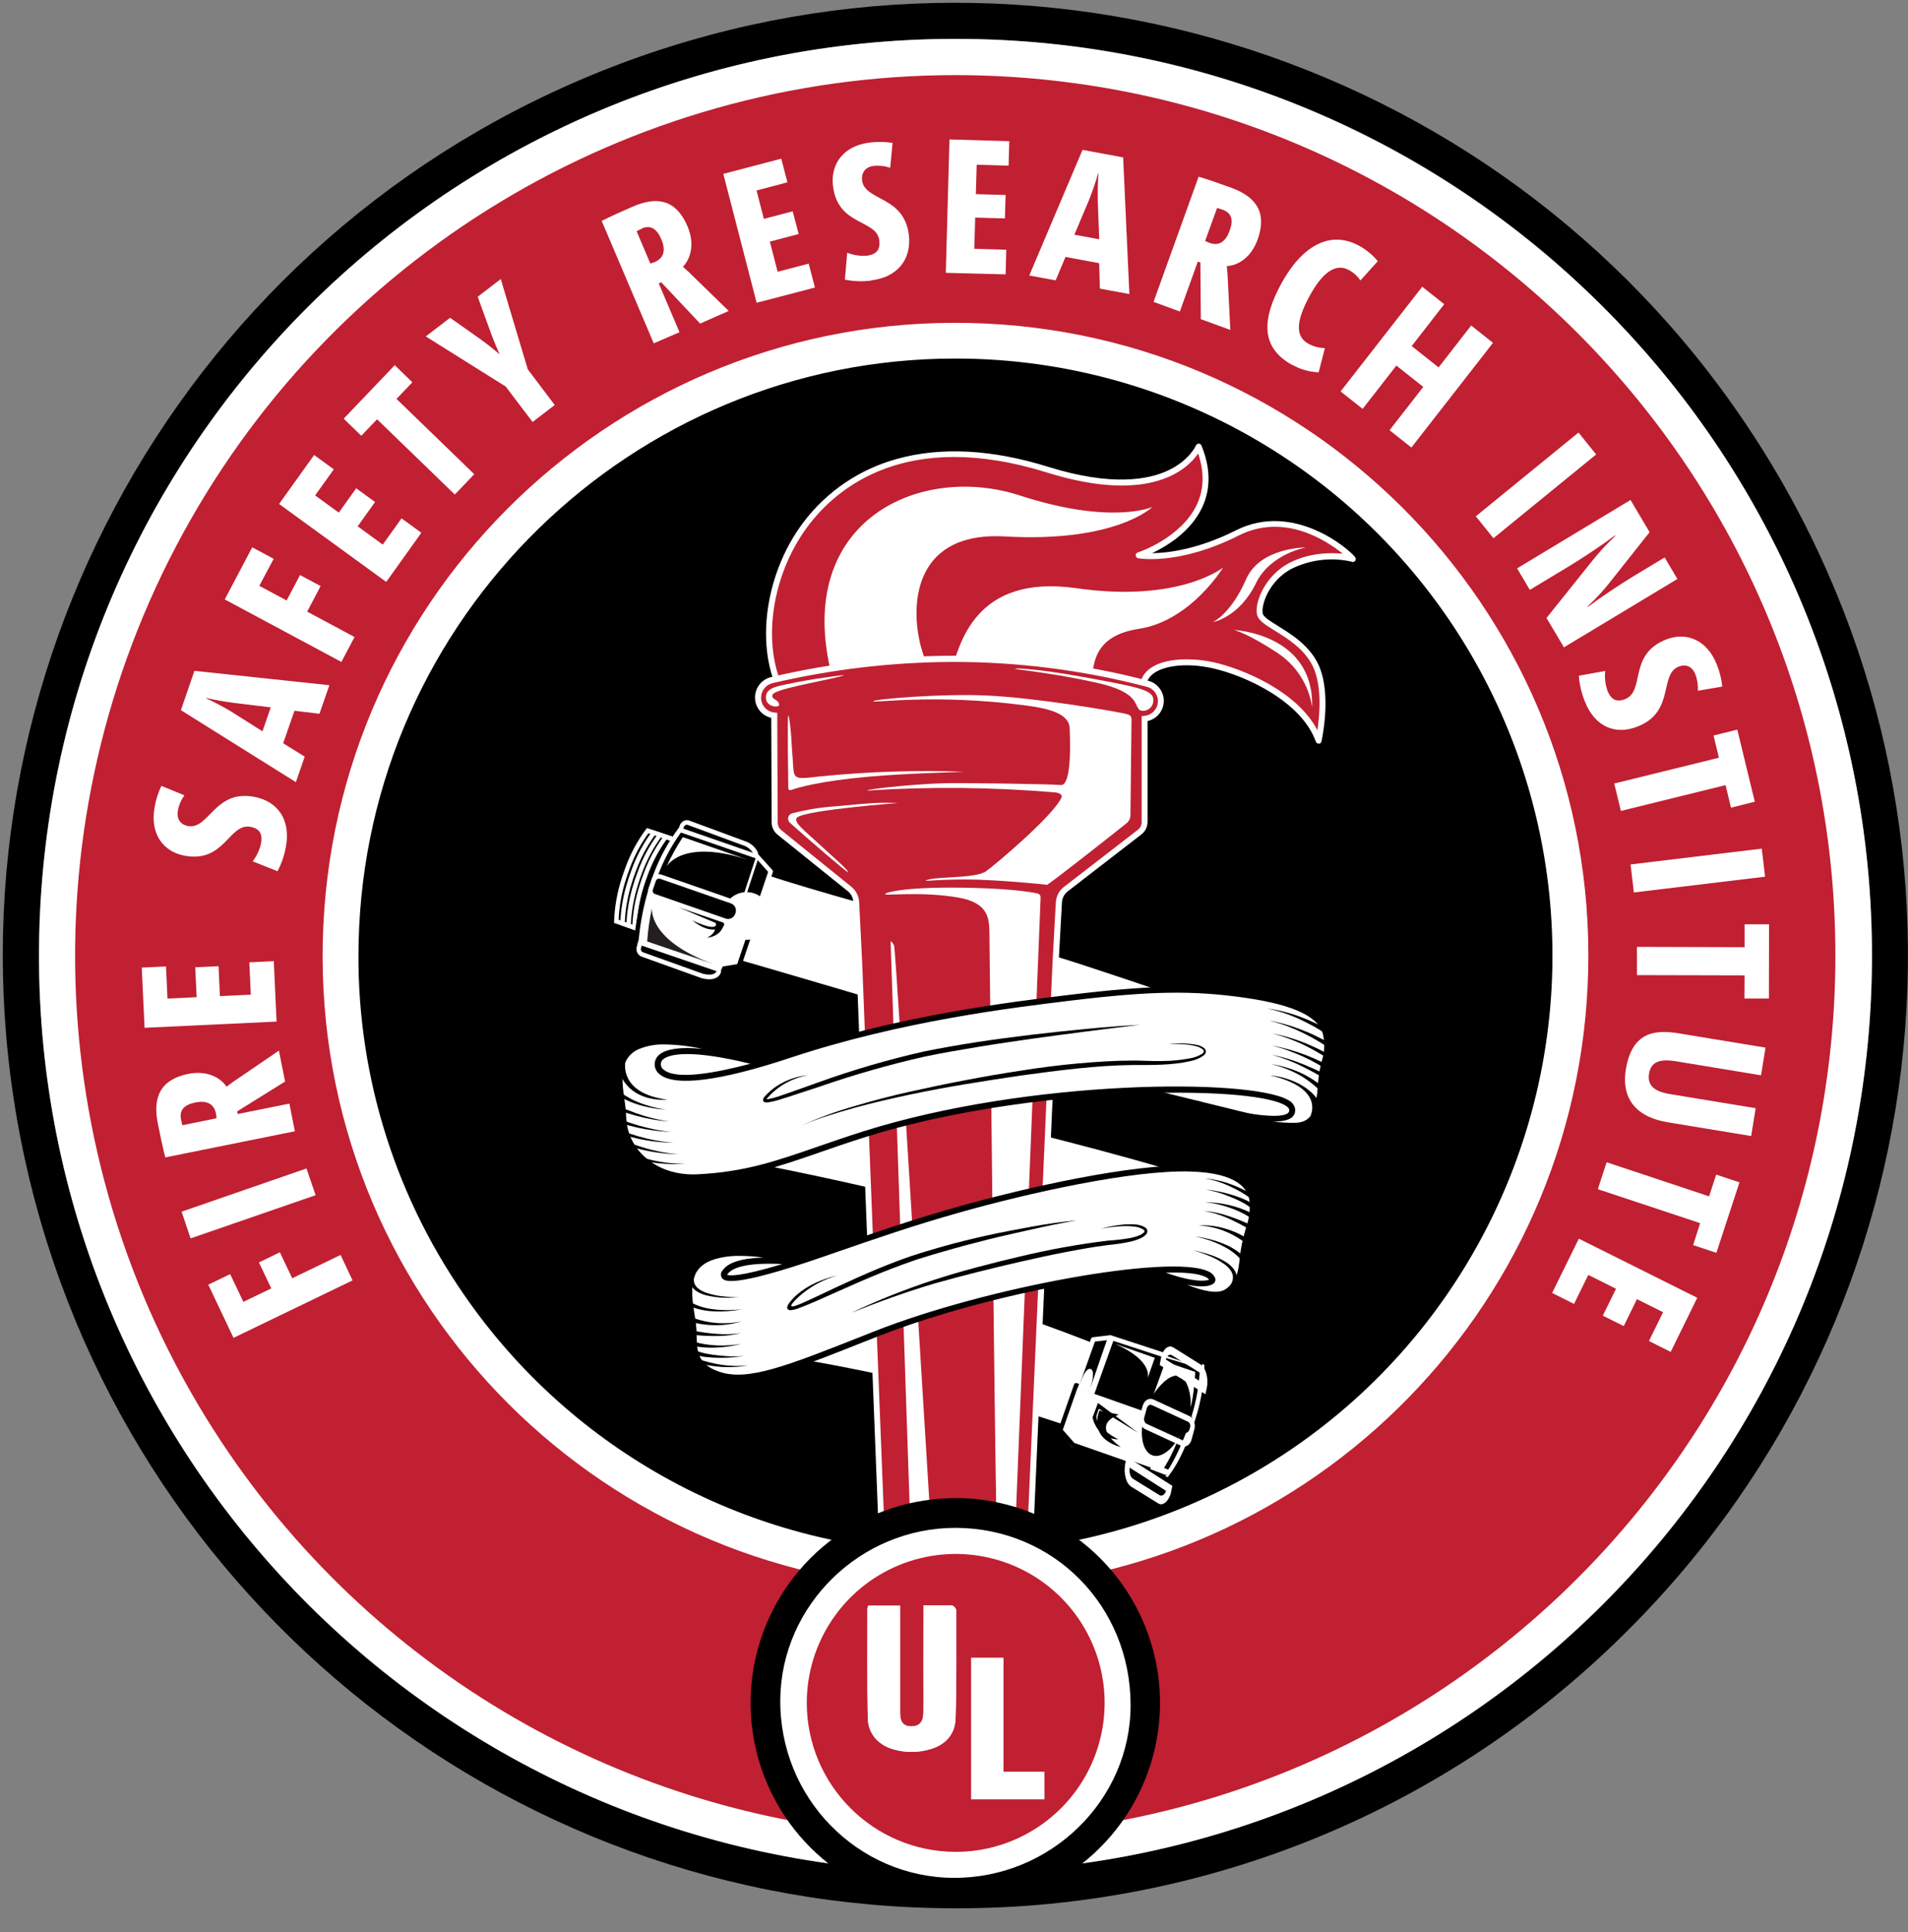 <?xml version="1.0" encoding="UTF-8"?>
<svg width="80px" height="81px" viewBox="0 0 80 81" version="1.1" xmlns="http://www.w3.org/2000/svg" xmlns:xlink="http://www.w3.org/1999/xlink">
    <rect x="0" y="0" width="80" height="81" fill="#808080" stroke="none"/>
    <title>FSRI_UL_FULL_COLOR_LOGO_rgbHEX</title>
    <g id="Navigation" stroke="none" stroke-width="1" fill="none" fill-rule="evenodd">
        <g id="Navigation---Light-1.1" transform="translate(-80, -60)" fill-rule="nonzero">
            <g id="FSRI_UL_FULL_COLOR_LOGO_rgbHEX" transform="translate(80, 60)">
                <g id="ROUNDEL">
                    <path d="M40.061,79.998 C21.008,79.999 4.606,66.54 0.888,47.853 C-2.83,29.165 7.17,10.453 24.774,3.161 C42.377,-4.131 62.68,2.027 73.266,17.87 C83.852,33.712 81.773,54.827 68.3,68.3 C60.827,75.814 50.659,80.026 40.061,79.998 Z M40.061,1.628 C21.727,1.628 5.945,14.579 2.368,32.561 C-1.209,50.543 8.415,68.548 25.354,75.565 C42.293,82.581 61.829,76.655 72.016,61.41 C82.202,46.166 80.201,25.849 67.236,12.884 C60.044,5.654 50.259,1.602 40.061,1.63 L40.061,1.628 Z" id="Shape" fill="#000000"></path>
                    <path d="M68.149,40.688 C68.121,50.724 62.672,59.961 53.901,64.84 C45.13,69.718 34.408,69.475 25.867,64.205 C17.326,58.936 12.3,49.461 12.726,39.434 C13.071,24.122 25.767,11.996 41.065,12.35 C56.362,12.703 68.503,25.391 68.149,40.688 Z" id="Path" fill="#000000"></path>
                    <path d="M40.92,2.406 C20.124,1.931 2.88,18.406 2.406,39.203 C2.176,49.19 5.924,58.859 12.825,66.083 C19.726,73.306 29.215,77.491 39.203,77.717 C52.381,78.018 64.132,71.512 71.093,61.416 C75.259,55.379 77.562,48.253 77.717,40.92 C78.192,20.124 61.717,2.88 40.92,2.406 Z M65.838,40.651 C65.628,49.86 60.521,58.257 52.441,62.68 C44.36,67.103 34.534,66.879 26.664,62.092 C18.793,57.305 14.075,48.684 14.285,39.475 C14.607,25.238 26.414,13.96 40.65,14.285 C54.885,14.609 66.163,26.414 65.838,40.65 L65.838,40.651 Z" id="Shape" fill="#C02032"></path>
                    <path d="M40.073,78.479 C39.778,78.479 39.483,78.476 39.185,78.469 C18.056,77.986 1.284,60.53 1.645,39.399 C2.006,18.268 19.364,1.395 40.497,1.634 C61.63,1.873 78.603,19.133 78.487,40.267 C78.369,61.401 61.207,78.474 40.073,78.479 L40.073,78.479 Z M40.039,3.149 C26.332,3.158 13.76,10.761 7.385,22.895 C1.01,35.029 1.882,49.696 9.65,60.988 C16.365,70.758 27.368,76.703 39.22,76.964 C39.503,76.972 39.789,76.974 40.073,76.974 C60.286,76.958 76.726,60.688 76.953,40.477 C77.181,20.265 61.11,3.63 40.903,3.159 C40.614,3.151 40.326,3.149 40.039,3.149 Z M40.069,66.597 C39.866,66.597 39.661,66.597 39.456,66.597 C24.805,66.262 13.199,54.114 13.534,39.463 C13.868,24.811 26.016,13.205 40.667,13.54 C55.319,13.874 66.925,26.022 66.591,40.673 L66.591,40.673 C66.262,55.085 54.484,66.597 40.069,66.597 Z M40.054,15.031 C26.512,15.031 15.352,25.885 15.037,39.491 C14.904,44.753 16.446,49.922 19.439,54.252 C23.992,60.878 31.454,64.91 39.491,65.086 C48.431,65.29 56.801,60.708 61.448,53.068 C66.095,45.427 66.312,35.888 62.019,28.043 C57.725,20.199 49.572,15.241 40.632,15.037 C40.438,15.033 40.246,15.031 40.054,15.031 Z" id="Shape" fill="#FFFFFF"></path>
                </g>
                <g id="FSRI_TYPE" transform="translate(5.893, 5.768)" fill="#FFFFFF">
                    <path d="M67.255,35.121 L62.741,35.11 L62.741,33.926 L67.255,33.939 L67.255,32.979 L68.281,32.979 L68.275,36.093 L67.249,36.093 L67.255,35.121 Z M62.475,30.471 L67.976,29.809 L68.115,30.984 L62.613,31.645 L62.475,30.471 Z M62.278,39.058 C62.529,37.554 63.407,37.367 64.513,37.554 L68.133,38.15 L67.945,39.31 L64.405,38.726 C63.7,38.609 63.329,38.741 63.249,39.239 C63.169,39.737 63.468,39.991 64.127,40.098 L67.72,40.688 L67.531,41.856 L64.031,41.279 C62.792,41.073 62.066,40.366 62.278,39.058 Z M66.458,27.146 L62.069,28.228 L61.791,27.078 L66.179,25.997 L65.954,25.065 L66.95,24.82 L67.683,27.841 L66.686,28.092 L66.458,27.146 Z M65.391,45.508 L61.102,44.084 L61.471,42.955 L65.767,44.385 L66.065,43.473 L67.041,43.798 L66.073,46.752 L65.098,46.428 L65.391,45.508 Z M4.311,48.808 L5.481,48.243 L4.964,47.155 L5.842,46.73 L6.359,47.819 L8.387,46.841 L8.889,47.908 L3.898,50.317 L2.84,48.087 L3.758,47.645 L4.311,48.808 Z M7.34,44.336 L2.098,46.147 L1.722,45.027 L6.958,43.216 L7.34,44.336 Z M1.698,41.169 C1.712,41.248 1.731,41.326 1.753,41.403 L3.185,41.113 C3.182,41.044 3.174,40.976 3.161,40.908 C3.083,40.519 2.791,40.35 2.3,40.449 C1.841,40.542 1.616,40.755 1.698,41.169 Z M6.06,39.572 L4.054,40.82 L4.076,40.933 L6.241,40.497 L6.471,41.656 L1.038,42.752 C0.934,42.352 0.825,41.842 0.724,41.332 C0.502,40.212 0.843,39.486 2.001,39.251 C2.717,39.107 3.31,39.35 3.606,39.788 C3.788,39.65 3.982,39.51 4.171,39.388 L5.801,38.275 L6.06,39.572 Z M5.704,37.058 L0.169,37.319 L0.05,34.795 L1.067,34.747 L1.13,36.094 L2.352,36.036 L2.293,34.782 L3.27,34.737 L3.328,35.991 L4.623,35.93 L4.561,34.574 L5.586,34.525 L5.704,37.058 Z M6.098,29.712 C6.035,30.076 5.916,30.429 5.743,30.756 L4.701,30.34 C4.872,30.118 4.992,29.861 5.052,29.587 C5.13,29.156 4.957,28.961 4.609,28.894 C3.705,28.729 3.536,30.413 1.851,30.105 C0.945,29.94 0.39,29.175 0.587,28.084 C0.639,27.77 0.736,27.465 0.874,27.177 L1.838,27.572 C1.702,27.763 1.608,27.981 1.565,28.212 C1.495,28.602 1.715,28.811 1.99,28.861 C2.868,29.019 3.107,27.333 4.749,27.633 C5.762,27.817 6.296,28.604 6.097,29.712 L6.098,29.712 Z M3.931,23.7 C3.535,23.65 3.141,23.58 2.752,23.49 L2.752,23.506 C3.052,23.645 3.421,23.836 3.811,24.068 L5.112,24.889 L5.46,23.886 L3.931,23.7 Z M7.502,24.153 L6.453,24.028 L5.98,25.391 L6.883,25.951 L6.513,27.021 L1.692,24.003 L2.26,22.354 L7.917,22.957 L7.502,24.153 Z M4.979,18.791 L6.125,19.404 L6.687,18.339 L7.55,18.8 L6.987,19.873 L8.972,20.937 L8.421,21.981 L3.531,19.361 L4.683,17.176 L5.582,17.659 L4.979,18.791 Z M10.301,18.627 L5.808,15.359 L7.278,13.307 L8.103,13.907 L7.32,15.001 L8.312,15.722 L9.042,14.702 L9.833,15.278 L9.103,16.297 L10.155,17.062 L10.943,15.962 L11.774,16.567 L10.301,18.627 Z M10.732,10.955 L13.992,14.112 L13.177,14.964 L9.917,11.809 L9.256,12.5 L8.518,11.783 L10.658,9.541 L11.397,10.258 L10.732,10.955 Z M16.237,9.717 L17.366,11.211 L16.438,11.922 L15.309,10.435 L11.96,8.335 L12.979,7.554 L14.285,8.476 C14.509,8.637 14.816,8.879 15.047,9.077 L15.053,9.077 C14.922,8.792 14.79,8.468 14.713,8.257 L14.137,6.672 L15.103,5.931 L16.237,9.717 Z M21.014,3.823 C20.941,3.853 20.87,3.887 20.8,3.925 L21.374,5.279 C21.441,5.262 21.507,5.24 21.57,5.213 C21.932,5.056 22.035,4.732 21.838,4.268 C21.648,3.823 21.393,3.648 21.008,3.814 L21.014,3.823 Z M23.463,7.796 L21.833,6.068 L21.728,6.114 L22.597,8.159 L21.518,8.626 L19.335,3.492 C19.704,3.307 20.176,3.093 20.651,2.889 C21.692,2.439 22.468,2.626 22.934,3.72 C23.221,4.397 23.107,5.032 22.742,5.414 C22.914,5.565 23.092,5.732 23.244,5.888 L24.661,7.268 L23.463,7.796 Z M25.832,6.925 L24.435,1.522 L26.865,0.884 L27.122,1.876 L25.828,2.217 L26.135,3.409 L27.343,3.092 L27.594,4.044 L26.386,4.361 L26.712,5.626 L28.015,5.284 L28.275,6.287 L25.832,6.925 Z M30.628,5.996 C30.263,6.041 29.893,6.027 29.532,5.955 L29.629,4.826 C29.888,4.929 30.166,4.972 30.444,4.952 C30.876,4.902 31.017,4.677 30.977,4.325 C30.873,3.404 29.221,3.727 29.031,2.009 C28.927,1.088 29.493,0.332 30.587,0.207 C30.901,0.167 31.219,0.173 31.531,0.223 L31.433,1.266 C31.213,1.191 30.979,1.164 30.747,1.187 C30.355,1.233 30.221,1.506 30.252,1.786 C30.352,2.673 32.026,2.423 32.216,4.1 C32.325,5.117 31.73,5.86 30.622,5.987 L30.628,5.996 Z M33.763,5.669 L33.917,0.078 L36.425,0.15 L36.396,1.176 L35.058,1.137 L35.023,2.37 L36.271,2.406 L36.242,3.389 L34.996,3.354 L34.958,4.661 L36.3,4.701 L36.271,5.734 L33.763,5.669 Z M40.137,2.71 C40.129,2.253 40.137,1.832 40.167,1.503 L40.15,1.503 C40.058,1.823 39.927,2.219 39.758,2.642 L39.154,4.07 L40.196,4.263 L40.137,2.71 Z M40.224,6.331 L40.194,5.265 L38.782,5.002 L38.369,5.985 L37.263,5.781 L39.496,0.514 L41.199,0.83 L41.46,6.558 L40.224,6.331 Z M45.366,3.024 C45.291,2.995 45.216,2.971 45.139,2.95 L44.637,4.33 C44.697,4.363 44.76,4.391 44.824,4.415 C45.2,4.55 45.49,4.386 45.66,3.913 C45.829,3.47 45.762,3.164 45.369,3.021 L45.366,3.024 Z M44.456,7.611 L44.438,5.238 L44.33,5.197 L43.577,7.29 L42.474,6.887 L44.364,1.638 C44.757,1.754 45.241,1.925 45.733,2.103 C46.797,2.492 47.238,3.162 46.835,4.282 C46.584,4.974 46.071,5.358 45.546,5.387 C45.569,5.615 45.586,5.858 45.594,6.082 L45.693,8.063 L44.456,7.611 Z M48.283,9.529 C46.958,8.799 47.019,7.616 47.823,6.135 C48.673,4.568 49.856,3.853 51.102,4.539 C51.398,4.703 51.66,4.921 51.876,5.181 L51.149,5.987 C51.026,5.808 50.863,5.66 50.672,5.556 C50.103,5.243 49.544,5.663 49.008,6.657 C48.441,7.703 48.415,8.339 48.962,8.639 C49.175,8.756 49.414,8.82 49.658,8.824 L49.397,9.839 C49.007,9.825 48.626,9.717 48.287,9.525 L48.283,9.529 Z M52.369,12.267 L53.783,10.451 L52.655,9.557 L51.24,11.373 L50.316,10.642 L53.739,6.253 L54.662,6.984 L53.298,8.74 L54.426,9.634 L55.791,7.878 L56.707,8.604 L53.285,12.993 L52.369,12.267 Z M55.986,15.876 L60.292,12.365 L61.031,13.284 L56.725,16.795 L55.986,15.876 Z M58.95,20.139 L60.796,17.832 C61.115,17.426 61.464,17.045 61.841,16.692 L61.828,16.671 C61.399,16.996 60.598,17.549 59.73,18.069 L58.251,18.961 L57.717,18.059 L62.473,15.192 L63.273,16.542 L61.714,18.507 C61.401,18.915 61.055,19.297 60.68,19.649 L60.692,19.67 C61.121,19.345 61.922,18.792 62.782,18.277 L63.903,17.601 L64.438,18.503 L59.682,21.369 L58.95,20.139 Z M60.557,23.635 C60.417,23.292 60.333,22.929 60.306,22.559 L61.411,22.36 C61.381,22.638 61.413,22.92 61.505,23.185 C61.665,23.592 61.916,23.671 62.245,23.541 C63.1,23.2 62.362,21.679 63.959,21.043 C64.814,20.703 65.685,21.06 66.09,22.09 C66.21,22.386 66.287,22.696 66.32,23.013 L65.294,23.19 C65.31,22.956 65.275,22.721 65.192,22.502 C65.048,22.132 64.751,22.073 64.492,22.176 C63.666,22.504 64.341,24.068 62.782,24.683 C61.832,25.072 60.967,24.687 60.557,23.635 Z M60.306,46.159 L65.271,48.637 L64.157,50.905 L63.245,50.45 L63.838,49.241 L62.742,48.695 L62.188,49.823 L61.31,49.387 L61.865,48.258 L60.702,47.678 L60.105,48.894 L59.185,48.435 L60.306,46.159 Z" id="Shape"></path>
                </g>
                <g id="TORCH___HOSE" transform="translate(25.58, 18.558)">
                    <path d="M7.991,26.532 C7.991,26.532 22.787,29.828 26.048,31.284 L26.213,34.327 C26.213,34.327 27.243,36.354 23.087,34.829 C16.191,32.297 7.327,30.493 4.256,29.98 L7.991,26.532 Z" id="Path" fill="#FFFFFF"></path>
                    <path d="M25.457,35.49 C24.895,35.49 24.092,35.298 23.052,34.917 C16.083,32.357 7.107,30.552 4.243,30.073 L4.054,30.041 L7.961,26.429 L8.01,26.44 C8.158,26.473 22.856,29.755 26.082,31.205 L26.134,31.228 L26.302,34.31 C26.35,34.413 26.553,34.904 26.263,35.231 C26.109,35.401 25.838,35.49 25.457,35.49 Z M4.458,29.92 C7.52,30.444 16.281,32.229 23.117,34.74 C25.299,35.541 25.939,35.31 26.127,35.101 C26.361,34.838 26.127,34.374 26.127,34.37 L26.117,34.352 L25.954,31.343 C22.737,29.937 8.945,26.839 8.023,26.631 L4.458,29.92 Z" id="Shape" fill="#000000"></path>
                    <path d="M31.141,4.868 C31.087,4.818 29.705,4.533 28.508,5.171 C27.561,5.673 27.145,6.722 27.245,7.19 C27.345,7.658 28.979,8.068 29.58,9.335 C30.148,10.534 29.705,12.49 29.705,12.49 C29.078,10.724 26.677,9.65 25.289,9.335 C23.901,9.021 22.154,9.254 22.357,10.475 L21.769,10.43 C17.24,11.658 7.91,10.666 7.396,10.786 C5.027,7.15 8.256,-2.011 18.342,1.131 C23.591,2.761 24.676,0.162 24.676,0.162 C26.033,3.475 22.161,4.724 22.161,4.724 C22.161,4.724 23.822,5.027 26.298,3.781 C28.775,2.534 31.06,4.759 31.141,4.868 Z" id="Path" fill="#C02032"></path>
                    <path d="M29.709,12.616 C29.656,12.615 29.609,12.582 29.591,12.532 C28.994,10.861 26.677,9.773 25.264,9.457 C24.193,9.214 23.14,9.332 22.702,9.745 C22.508,9.926 22.425,10.196 22.484,10.454 C22.493,10.508 22.466,10.562 22.418,10.587 C22.386,10.602 22.386,10.602 22.058,10.577 L21.786,10.557 C18.322,11.487 12.098,11.139 9.103,10.972 C8.261,10.924 7.534,10.883 7.428,10.908 C7.377,10.92 7.323,10.898 7.294,10.854 C6.029,8.912 6.389,5.605 8.112,3.33 C9.088,2.041 10.463,1.11 12.023,0.682 C13.873,0.164 16.013,0.276 18.382,1.016 C21.041,1.843 22.582,1.551 23.407,1.16 C24.291,0.741 24.562,0.123 24.564,0.117 C24.584,0.07 24.629,0.04 24.68,0.04 L24.68,0.04 C24.73,0.04 24.776,0.071 24.795,0.118 C25.179,1.056 25.191,1.925 24.831,2.7 C24.354,3.728 23.345,4.339 22.725,4.633 C23.397,4.623 24.652,4.474 26.245,3.673 C28.662,2.456 30.993,4.466 31.24,4.801 C31.277,4.85 31.274,4.917 31.233,4.962 C31.192,5.006 31.125,5.015 31.073,4.983 C30.227,4.796 29.342,4.904 28.566,5.29 C27.635,5.786 27.287,6.795 27.367,7.171 C27.396,7.307 27.694,7.491 28.009,7.687 C28.561,8.029 29.317,8.497 29.693,9.289 C30.272,10.513 29.846,12.444 29.827,12.525 C29.814,12.579 29.768,12.618 29.713,12.622 L29.709,12.616 Z M24.171,9.082 C24.557,9.082 24.943,9.124 25.32,9.208 C26.494,9.475 28.795,10.397 29.658,12.056 C29.75,11.429 29.861,10.208 29.47,9.384 C29.126,8.658 28.406,8.212 27.88,7.887 C27.472,7.636 27.177,7.451 27.127,7.211 C27.013,6.681 27.473,5.581 28.453,5.055 C29.258,4.626 30.168,4.596 30.722,4.655 C30.018,4.085 28.247,2.939 26.36,3.89 C23.873,5.144 22.213,4.856 22.143,4.844 C22.086,4.834 22.043,4.786 22.039,4.729 C22.035,4.671 22.071,4.618 22.127,4.601 C22.145,4.601 23.952,3.996 24.607,2.586 C24.904,1.945 24.92,1.228 24.657,0.454 C24.228,1.081 22.687,2.613 18.31,1.248 C12.459,-0.576 9.532,1.861 8.313,3.475 C6.668,5.649 6.307,8.781 7.465,10.65 C7.682,10.638 8.182,10.665 9.12,10.717 C12.104,10.884 18.313,11.231 21.735,10.307 L21.735,10.307 C21.848,10.306 21.96,10.312 22.071,10.326 L22.216,10.337 C22.196,10.046 22.31,9.761 22.524,9.562 C22.894,9.215 23.517,9.082 24.171,9.082 L24.171,9.082 Z" id="Shape" fill="#FFFFFF"></path>
                    <path d="M29.182,4.39 C29.182,4.39 27.685,4.651 27.086,5.882 C26.377,7.337 25.273,7.522 25.273,7.522 C25.273,7.522 26.025,7.194 26.676,5.708 C27.26,4.384 29.182,4.39 29.182,4.39 Z" id="Path" fill="#FFFFFF"></path>
                    <path d="M22.737,2.695 C22.737,2.695 21.223,4.199 16.547,3.93 C11.656,3.654 12.739,8.82 13.556,9.688 C12.252,9.793 10.471,9.907 9.388,10.105 C7.475,3.396 12.878,0.813 17.18,2.213 C21.033,3.467 22.737,2.695 22.737,2.695 Z" id="Path" fill="#FFFFFF"></path>
                    <path d="M25.703,5.234 C25.703,5.234 24.346,7.473 22.169,7.804 C19.992,8.135 20.305,9.659 20.148,10.297 C18.789,10.14 18.562,9.959 16.972,9.98 C16.499,9.98 14.734,9.604 14.28,9.63 C14.656,8.492 15.26,5.486 19.566,6.102 C23.872,6.717 25.703,5.234 25.703,5.234 Z" id="Path" fill="#FFFFFF"></path>
                    <path d="M26.159,7.852 C26.159,7.852 29.515,8.001 29.436,11.08 C29.293,10.148 28.76,9.32 27.97,8.805 C26.687,7.961 26.159,7.852 26.159,7.852 Z" id="Path" fill="#FFFFFF"></path>
                    <path d="M22.459,38.566 C22.459,38.566 12.302,33.98 5.28,34.051 C5.28,34.051 3.254,33.786 3.925,37.097 L5.472,38.144 C5.472,38.144 13.042,38.973 20.923,41.941 C20.923,41.942 21.945,38.8 22.459,38.566 Z" id="Path" fill="#FFFFFF"></path>
                    <path d="M20.982,42.068 L20.89,42.034 C13.116,39.105 5.537,38.252 5.467,38.243 L5.445,38.243 L3.845,37.161 L3.837,37.124 C3.575,35.826 3.687,34.904 4.169,34.386 C4.459,34.082 4.872,33.927 5.29,33.965 L5.453,33.965 C12.413,33.965 22.403,38.439 22.507,38.479 L22.696,38.564 L22.507,38.65 C22.159,38.808 21.411,40.771 21.021,41.972 L20.982,42.068 Z M5.506,38.055 C5.976,38.109 13.31,38.989 20.864,41.817 C21.042,41.276 21.773,39.13 22.281,38.584 C21.047,38.055 11.92,34.148 5.453,34.148 L5.271,34.148 C4.911,34.121 4.557,34.254 4.305,34.513 C3.877,34.973 3.777,35.848 4.013,37.045 L5.506,38.055 Z" id="Shape" fill="#000000"></path>
                    <path d="M4.576,22.06 C4.651,21.856 4.548,21.63 4.345,21.552 L1.624,20.603 C1.565,20.584 1.501,20.59 1.447,20.619 C1.392,20.648 1.352,20.697 1.334,20.756 L1.209,21.122 C1.166,21.241 1.225,21.372 1.343,21.417 L3.863,22.287 C4.224,22.376 4.49,22.317 4.561,22.102 L4.576,22.06 Z" id="Path" fill="#000000"></path>
                    <path d="M4.161,22.495 C4.053,22.493 3.946,22.478 3.842,22.45 L1.315,21.542 C1.15,21.477 1.064,21.286 1.124,21.112 L1.249,20.732 C1.277,20.643 1.338,20.569 1.419,20.528 C1.494,20.49 1.58,20.485 1.659,20.514 L4.38,21.498 C4.631,21.597 4.76,21.886 4.668,22.149 L4.655,22.192 C4.587,22.391 4.414,22.495 4.161,22.495 Z M1.554,20.693 C1.534,20.693 1.515,20.697 1.497,20.706 C1.462,20.725 1.435,20.758 1.423,20.797 L1.298,21.178 C1.272,21.25 1.306,21.33 1.374,21.36 L3.893,22.263 C4.036,22.299 4.395,22.364 4.471,22.133 L4.485,22.09 C4.544,21.929 4.467,21.749 4.313,21.685 L1.591,20.701 C1.579,20.696 1.566,20.693 1.554,20.693 L1.554,20.693 Z" id="Shape" fill="#FFFFFF"></path>
                    <path d="M6.11,17.343 C6.182,17.131 5.93,16.866 5.609,16.761 L3.28,15.929 C3.222,15.912 3.16,15.918 3.107,15.948 C3.055,15.977 3.016,16.026 2.999,16.084 L2.874,16.45 C2.829,16.565 2.885,16.695 2.999,16.742 L5.606,17.651 C5.706,17.68 5.814,17.668 5.905,17.618 C5.996,17.568 6.063,17.483 6.092,17.383 L6.11,17.343 Z" id="Path" fill="#000000"></path>
                    <path d="M5.724,17.824 C5.675,17.825 5.626,17.817 5.579,17.801 L2.972,16.862 C2.81,16.796 2.729,16.608 2.79,16.44 L2.915,16.062 C2.944,15.973 3.006,15.899 3.087,15.857 C3.158,15.82 3.241,15.814 3.317,15.841 L5.645,16.7 C5.866,16.768 6.054,16.92 6.172,17.125 C6.22,17.216 6.23,17.323 6.201,17.422 L6.187,17.464 C6.144,17.6 6.049,17.713 5.925,17.778 C5.862,17.809 5.794,17.825 5.724,17.824 Z M3.216,16.014 C3.199,16.015 3.182,16.019 3.166,16.027 C3.13,16.047 3.102,16.08 3.09,16.12 L2.964,16.498 C2.937,16.566 2.966,16.645 3.031,16.676 L5.638,17.613 C5.703,17.637 5.774,17.632 5.836,17.599 C5.915,17.558 5.975,17.486 6.003,17.399 L6.015,17.356 C6.029,17.306 6.023,17.252 5.996,17.208 C5.9,17.05 5.751,16.933 5.577,16.879 L3.248,16.021 C3.238,16.018 3.229,16.017 3.219,16.017 L3.216,16.014 Z" id="Shape" fill="#FFFFFF"></path>
                    <path d="M5.127,21.694 C5.127,21.694 11.952,23.658 15.159,24.696 C18.144,25.66 16.324,25.525 18.133,26.03 C20.468,26.682 26.701,28.204 28.439,28.616 L28.94,27.643 L28.801,25.279 C28.801,25.279 30.598,25.332 19.614,21.735 C16.73,20.792 10.779,19.419 6.285,17.941 L5.127,21.694 Z" id="Path" fill="#FFFFFF"></path>
                    <path d="M28.493,28.724 L28.421,28.707 C26.82,28.331 20.476,26.782 18.112,26.12 C17.322,25.9 17.199,25.797 17.065,25.646 C16.93,25.496 16.769,25.314 15.134,24.785 C11.961,23.761 5.169,21.803 5.102,21.784 L5.009,21.757 L6.234,17.822 L6.325,17.851 C8.833,18.677 11.807,19.472 14.43,20.173 C16.549,20.74 18.38,21.229 19.654,21.646 C29.103,24.74 29.041,25.101 29.014,25.255 C29.003,25.307 28.963,25.348 28.912,25.361 L29.047,27.663 L28.493,28.724 Z M5.245,21.629 C6.073,21.867 12.218,23.644 15.191,24.604 C16.875,25.149 17.058,25.357 17.205,25.52 C17.305,25.633 17.384,25.72 18.162,25.939 C20.492,26.589 26.688,28.1 28.394,28.505 L28.855,27.62 L28.711,25.181 L28.754,25.181 C28.426,24.95 26.85,24.197 19.6,21.822 C18.331,21.407 16.503,20.918 14.385,20.352 C11.791,19.659 8.855,18.874 6.36,18.058 L5.245,21.629 Z" id="Shape" fill="#000000"></path>
                    <path d="M2.961,16.73 L1.581,16.265 C1.23,16.737 0.949,17.258 0.747,17.811 C0.715,17.897 0.683,17.984 0.652,18.074 L0.614,18.184 C0.599,18.233 0.583,18.281 0.569,18.329 C0.387,18.891 0.285,19.476 0.266,20.066 L1.679,20.543 L2.961,16.73 Z" id="Path" fill="#000000"></path>
                    <path d="M1.735,20.662 L0.168,20.134 L0.168,20.065 C0.19,19.466 0.293,18.872 0.476,18.301 C0.487,18.27 0.497,18.236 0.508,18.202 L0.561,18.044 C0.592,17.952 0.624,17.865 0.657,17.777 C0.863,17.215 1.148,16.687 1.505,16.207 L1.546,16.154 L3.08,16.671 L1.735,20.662 Z M0.356,20 L1.61,20.424 L2.834,16.787 L1.605,16.374 C1.279,16.826 1.017,17.32 0.825,17.843 C0.794,17.927 0.761,18.015 0.731,18.104 L0.68,18.258 C0.67,18.291 0.658,18.322 0.65,18.354 C0.481,18.887 0.383,19.44 0.359,19.999 L0.356,20 Z" id="Shape" fill="#FFFFFF"></path>
                    <path d="M3.22,16.82 L1.841,16.355 C1.488,16.826 1.207,17.346 1.007,17.9 C0.974,17.986 0.942,18.074 0.91,18.164 L0.874,18.273 C0.859,18.324 0.843,18.371 0.829,18.419 C0.647,18.981 0.544,19.566 0.524,20.157 L1.942,20.632 L3.22,16.82 Z" id="Path" fill="#000000"></path>
                    <path d="M1.995,20.751 L0.428,20.223 L0.428,20.155 C0.448,19.556 0.552,18.962 0.736,18.391 C0.745,18.36 0.755,18.329 0.766,18.295 L0.819,18.134 C0.851,18.043 0.883,17.954 0.915,17.867 C1.121,17.305 1.407,16.776 1.764,16.296 L1.804,16.245 L3.339,16.761 L1.995,20.751 Z M0.616,20.089 L1.876,20.513 L3.1,16.876 L1.87,16.463 C1.544,16.914 1.282,17.408 1.091,17.931 C1.058,18.016 1.027,18.103 0.996,18.192 L0.943,18.35 C0.934,18.381 0.924,18.411 0.915,18.441 C0.745,18.975 0.644,19.529 0.617,20.089 L0.616,20.089 Z" id="Shape" fill="#FFFFFF"></path>
                    <path d="M3.475,16.908 L2.095,16.443 C1.742,16.915 1.46,17.437 1.259,17.992 C1.226,18.078 1.194,18.166 1.162,18.256 L1.126,18.366 C1.11,18.415 1.095,18.463 1.081,18.51 C0.899,19.073 0.796,19.658 0.776,20.25 L2.191,20.726 L3.475,16.908 Z" id="Path" fill="#000000"></path>
                    <path d="M2.25,20.84 L0.681,20.312 L0.681,20.25 C0.701,19.65 0.805,19.056 0.989,18.485 C0.998,18.454 1.009,18.42 1.019,18.386 L1.072,18.228 C1.105,18.137 1.136,18.048 1.169,17.961 C1.374,17.399 1.66,16.87 2.018,16.39 L2.058,16.339 L3.592,16.855 L2.25,20.84 Z M0.87,20.177 L2.13,20.602 L3.354,16.966 L2.124,16.552 C1.799,17.004 1.537,17.498 1.345,18.02 C1.313,18.105 1.282,18.192 1.25,18.282 L1.199,18.436 C1.189,18.468 1.179,18.5 1.17,18.532 C0.999,19.065 0.899,19.618 0.871,20.177 L0.87,20.177 Z" id="Shape" fill="#FFFFFF"></path>
                    <path d="M3.72,16.989 L2.341,16.524 C1.989,16.996 1.709,17.517 1.507,18.07 C1.475,18.155 1.443,18.243 1.412,18.334 L1.374,18.444 C1.359,18.493 1.343,18.54 1.329,18.588 C1.147,19.15 1.044,19.735 1.024,20.326 L2.439,20.803 L3.72,16.989 Z" id="Path" fill="#000000"></path>
                    <path d="M2.495,20.925 L0.928,20.397 L0.928,20.329 C0.949,19.729 1.053,19.135 1.236,18.564 C1.246,18.533 1.256,18.499 1.268,18.465 L1.32,18.307 C1.352,18.216 1.384,18.127 1.417,18.04 C1.622,17.478 1.907,16.949 2.265,16.469 L2.306,16.418 L3.839,16.934 L2.495,20.925 Z M1.116,20.262 L2.37,20.687 L3.594,17.051 L2.365,16.637 C2.04,17.089 1.777,17.583 1.585,18.105 C1.554,18.191 1.521,18.277 1.49,18.367 L1.439,18.522 C1.428,18.554 1.418,18.586 1.409,18.617 C1.241,19.15 1.143,19.703 1.118,20.262 L1.116,20.262 Z" id="Shape" fill="#FFFFFF"></path>
                    <path d="M3.056,21.551 L1.3,20.959 C1.325,20.226 1.452,19.5 1.676,18.801 C1.694,18.742 1.714,18.682 1.733,18.622 L1.779,18.485 C1.818,18.372 1.857,18.265 1.898,18.157 C2.148,17.47 2.497,16.823 2.934,16.237 L6.177,17.355 L6.735,17.975 L6.069,19.956" id="Path" fill="#000000"></path>
                    <path d="M3.026,21.64 L1.27,21.048 C1.231,21.036 1.205,20.999 1.206,20.958 C1.232,20.215 1.36,19.48 1.589,18.772 C1.6,18.733 1.612,18.691 1.626,18.647 L1.692,18.45 C1.73,18.336 1.771,18.227 1.811,18.119 C2.065,17.423 2.419,16.768 2.861,16.174 C2.886,16.143 2.928,16.13 2.966,16.143 L6.206,17.268 C6.22,17.273 6.234,17.281 6.245,17.293 L6.803,17.912 C6.825,17.938 6.833,17.973 6.823,18.005 L6.155,19.986 L5.976,19.926 L6.628,17.992 L6.127,17.432 L2.971,16.344 C2.56,16.909 2.23,17.529 1.99,18.186 C1.95,18.292 1.911,18.4 1.872,18.51 L1.808,18.705 C1.795,18.743 1.782,18.782 1.771,18.821 C1.555,19.49 1.429,20.185 1.394,20.887 L3.086,21.457 L3.026,21.64 Z" id="Path" fill="#FFFFFF"></path>
                    <path d="M1.102,20.897 L4.555,22.083 L5.402,21.936 L6.069,19.956 L1.608,18.428 C1.608,18.428 1.534,18.642 1.511,18.715 C1.299,19.426 1.162,20.157 1.102,20.897 L1.102,20.897 Z" id="Path" fill="#FFFFFF"></path>
                    <path d="M4.555,22.177 C4.545,22.177 4.534,22.175 4.524,22.171 L1.072,20.986 C1.032,20.972 1.005,20.933 1.008,20.89 C1.07,20.143 1.209,19.405 1.422,18.686 C1.445,18.613 1.518,18.396 1.518,18.396 C1.527,18.371 1.545,18.351 1.569,18.34 C1.592,18.329 1.62,18.329 1.644,18.339 L6.099,19.873 C6.148,19.89 6.175,19.943 6.158,19.992 L5.491,21.972 C5.48,22.005 5.451,22.03 5.417,22.035 L4.576,22.174 L4.555,22.177 Z M1.201,20.831 L4.563,21.985 L5.33,21.86 L5.955,20.014 L1.671,18.547 C1.649,18.614 1.619,18.702 1.606,18.744 C1.402,19.424 1.266,20.124 1.201,20.831 L1.201,20.831 Z" id="Shape" fill="#000000"></path>
                    <path d="M2.365,17.771 C2.562,17.343 2.791,16.93 3.048,16.535 L5.828,17.501 C3.034,16.568 2.376,17.754 2.365,17.771 Z" id="Path" fill="#FFFFFF"></path>
                    <path d="M4.622,20.493 C4.476,20.646 4.278,20.738 4.066,20.751 C4.066,20.751 4.357,20.626 4.4,20.404 C4.237,20.426 3.917,20.404 3.446,20.028 C3.497,20.051 4.332,20.454 4.434,20.236 L4.434,20.137 L2.865,19.475 L4.815,20.132 C4.765,20.259 4.7,20.381 4.622,20.493 Z" id="Path" fill="#000000"></path>
                    <ellipse id="Oval" fill="#FFFFFF" transform="translate(5.723, 19.841) rotate(-71.39) translate(-5.723, -19.841) " cx="5.723" cy="19.841" rx="1" ry="1"></ellipse>
                    <path d="M5.348,19.748 C5.419,19.536 5.308,19.306 5.097,19.231 L2.13,18.201 C2.071,18.18 2.005,18.184 1.948,18.212 C1.892,18.239 1.848,18.289 1.828,18.349 L1.703,18.715 C1.662,18.838 1.727,18.971 1.85,19.014 L4.813,20.044 C4.915,20.08 5.028,20.074 5.125,20.027 C5.223,19.98 5.298,19.896 5.334,19.793 L5.348,19.748 Z" id="Path" fill="#000000"></path>
                    <path d="M4.952,20.157 C4.895,20.157 4.839,20.148 4.785,20.129 L1.817,19.1 C1.647,19.038 1.556,18.853 1.613,18.681 L1.738,18.315 C1.766,18.231 1.826,18.162 1.906,18.123 C1.985,18.084 2.077,18.079 2.161,18.109 L5.127,19.14 C5.387,19.231 5.525,19.514 5.437,19.774 L5.423,19.814 C5.382,19.941 5.292,20.046 5.172,20.105 C5.104,20.14 5.028,20.157 4.952,20.157 Z M2.054,18.276 C2.033,18.276 2.012,18.281 1.992,18.29 C1.958,18.306 1.932,18.336 1.92,18.372 L1.794,18.739 C1.769,18.813 1.808,18.893 1.882,18.919 L4.844,19.949 C4.923,19.976 5.011,19.971 5.086,19.934 C5.162,19.897 5.22,19.832 5.246,19.752 L5.26,19.712 C5.315,19.548 5.229,19.371 5.066,19.314 L2.1,18.283 C2.084,18.279 2.067,18.277 2.05,18.278 L2.054,18.276 Z" id="Shape" fill="#FFFFFF"></path>
                    <line x1="6.177" y1="17.355" x2="5.264" y2="20.142" id="Path" fill="#000000"></line>
                    <polygon id="Rectangle" fill="#FFFFFF" transform="translate(5.721, 18.751) rotate(-71.83) translate(-5.721, -18.751) " points="4.255 18.697 7.187 18.697 7.187 18.805 4.255 18.805"></polygon>
                    <polygon id="Path" fill="#FFFFFF" points="4.525 21.951 1.206 20.81 1.136 21.05 1.224 21.06 1.283 21.067 4.547 22.184 4.626 22.183 4.731 21.936"></polygon>
                    <path d="M1.755,19.511 C1.655,19.972 1.589,20.439 1.556,20.909 C1.556,20.909 4.349,21.861 4.341,21.86 C1.585,20.864 1.755,19.531 1.755,19.511 Z" id="Path" fill="#231F20"></path>
                    <path d="M22.543,10.115 C20.65,9.594 17.673,9.066 14.318,9.066 C11.782,9.082 9.255,9.381 6.785,9.956 C6.448,10.036 6.208,10.336 6.206,10.682 L6.206,10.696 C6.209,11.081 6.502,11.401 6.885,11.438 L6.902,15.927 C6.902,16.088 6.975,16.24 7.101,16.341 L10.044,18.711 C10.21,18.845 10.312,19.043 10.324,19.256 L10.449,21.755 L11.443,47.145 L17.561,47.145 L18.677,21.754 L18.815,19.271 C18.827,19.054 18.933,18.852 19.105,18.718 L22.202,16.326 C22.332,16.225 22.409,16.07 22.409,15.905 L22.409,11.575 C22.767,11.543 23.052,11.26 23.085,10.901 C23.118,10.543 22.89,10.212 22.543,10.115 L22.543,10.115 Z" id="Path" fill="#C02032"></path>
                    <path d="M17.678,47.27 L11.32,47.27 L11.32,47.145 L10.326,21.755 L10.201,19.259 C10.191,19.081 10.107,18.916 9.969,18.804 L7.024,16.434 C6.868,16.311 6.776,16.123 6.774,15.924 L6.757,11.535 C6.36,11.446 6.077,11.093 6.078,10.686 L6.078,10.672 C6.081,10.266 6.364,9.915 6.76,9.824 C9.239,9.243 11.775,8.944 14.321,8.93 C17.107,8.924 19.883,9.278 22.578,9.984 L22.578,9.984 C22.963,10.09 23.225,10.445 23.215,10.844 C23.205,11.243 22.925,11.584 22.535,11.671 L22.535,15.896 C22.536,16.099 22.444,16.291 22.285,16.416 L19.187,18.81 C19.045,18.921 18.957,19.088 18.947,19.269 L18.809,21.753 L17.678,47.27 Z M11.561,47.019 L17.438,47.019 L18.553,21.754 L18.69,19.269 C18.704,19.015 18.827,18.78 19.028,18.624 L22.13,16.228 C22.23,16.151 22.288,16.032 22.288,15.906 L22.288,11.462 L22.401,11.451 C22.701,11.426 22.94,11.19 22.968,10.891 C22.996,10.591 22.804,10.315 22.514,10.236 C19.84,9.535 17.087,9.184 14.324,9.191 C11.796,9.204 9.278,9.502 6.818,10.079 C6.536,10.144 6.335,10.393 6.331,10.682 L6.331,10.696 C6.331,11.017 6.577,11.285 6.897,11.313 L7.009,11.324 L7.027,15.927 C7.028,16.05 7.083,16.166 7.179,16.243 L10.118,18.619 C10.312,18.776 10.43,19.008 10.443,19.256 L10.568,21.755 L11.561,47.019 Z" id="Shape" fill="#FFFFFF"></path>
                    <path d="M16.981,45.784 L18.051,19.085 C18.051,18.934 17.984,18.909 17.837,18.88 C17.189,18.755 15.982,18.651 14.183,18.651 C12.384,18.651 11.53,18.845 11.53,18.925 C11.53,19.006 13.034,18.8 14.591,19.067 C15.876,19.289 15.89,19.945 15.905,20.545 C15.917,21.047 16.155,45.137 16.218,45.65 C16.226,45.724 16.981,45.858 16.981,45.784 Z" id="Path" fill="#FFFFFF"></path>
                    <path d="M11.763,20.927 L12.706,48.882 C12.717,49.031 12.787,49.051 12.937,49.067 C13.592,49.14 14.796,49.067 16.591,48.927 C18.385,48.786 18.722,48.598 18.722,48.518 C18.722,48.438 16.695,48.742 15.117,48.599 C13.818,48.482 13.635,47.903 13.572,47.307 C13.521,46.805 12.01,21.601 11.911,21.09 C11.893,21.017 11.757,20.853 11.763,20.927 Z" id="Path" fill="#FFFFFF"></path>
                    <path d="M7.472,11.434 C7.426,11.445 7.472,14.489 7.472,14.489 C7.473,14.516 7.487,14.54 7.509,14.555 C7.532,14.57 7.56,14.573 7.585,14.563 C7.878,14.455 8.79,14.187 10.833,14.003 C12.569,13.85 14.381,13.822 14.854,13.796 C12.815,13.721 10.773,13.789 8.744,13.997 C7.85,14.098 7.707,14.134 7.679,13.609 C7.651,13.083 7.625,12.925 7.596,12.349 C7.594,12.272 7.518,11.424 7.472,11.434 Z" id="Path" fill="#FFFFFF"></path>
                    <path d="M7.536,15.929 C7.475,15.872 7.449,15.787 7.468,15.706 C7.488,15.625 7.55,15.561 7.63,15.539 C8.221,15.386 8.824,15.288 9.432,15.245 C11.09,15.088 11.343,15.08 12.065,15.103 C12.167,15.103 8.25,15.389 7.846,15.71 C7.626,15.885 8.222,16.315 8.776,16.839 C9.197,17.235 9.956,17.87 9.98,18.006 C9.985,18.069 8.238,16.564 7.536,15.929 Z" id="Path" fill="#FFFFFF"></path>
                    <path d="M10.809,14.582 C10.548,14.558 12.535,14.317 14.011,14.276 C14.752,14.255 18.492,14.311 18.894,14.351 C19.407,14.403 19.27,12.085 19.27,11.981 C19.255,11.334 18.327,11.135 17.436,11.017 C13.648,10.515 11.031,10.923 11.031,10.84 C11.031,10.757 13.867,10.509 15.796,10.599 C17.88,10.696 21.028,11.239 21.554,11.352 C21.712,11.387 21.863,11.418 21.863,11.58 L21.818,15.615 C21.817,15.749 21.756,15.874 21.651,15.957 C20.978,16.493 18.334,18.581 18.311,18.535 C18.303,18.522 16.112,18.305 14.874,18.31 C13.527,18.317 13.189,18.394 13.238,18.359 C13.501,18.169 15.295,18.291 15.758,17.97 C16.134,17.709 18.564,15.653 18.918,14.894 C18.999,14.718 18.752,14.67 18.667,14.662 C16.053,14.439 13.427,14.413 10.809,14.582 L10.809,14.582 Z" id="Path" fill="#FFFFFF"></path>
                    <path d="M6.534,10.698 C6.52,10.302 6.927,10.226 7.439,10.119 C7.952,10.013 8.612,9.895 8.999,9.847 C9.323,9.808 10.295,9.643 9.477,9.841 C8.66,10.039 6.889,10.342 6.813,10.563 C6.736,10.784 7.092,10.746 7.086,10.998 C7.083,11.113 6.547,11.096 6.534,10.698 Z" id="Path" fill="#FFFFFF"></path>
                    <path d="M22.776,10.835 C22.826,10.369 22.219,10.263 19.945,9.842 C17.67,9.421 16.582,9.432 17.112,9.503 C18.275,9.659 19.205,9.798 20.4,10.063 C22.251,10.471 21.944,11.053 22.232,11.225 C22.357,11.259 22.491,11.235 22.596,11.159 C22.702,11.083 22.768,10.965 22.776,10.835 L22.776,10.835 Z" id="Path" fill="#FFFFFF"></path>
                    <path d="M9.52,26.629 C9.52,26.629 4.701,25.24 1.817,25.24 C1.664,25.24 1.742,28.168 1.742,28.168 L6.408,29.654 L9.52,26.629 Z" id="Path" fill="#FFFFFF"></path>
                    <path d="M6.44,29.802 L1.623,28.26 L1.623,28.171 C1.572,26.29 1.606,25.278 1.722,25.161 C1.748,25.134 1.785,25.118 1.823,25.117 C4.687,25.117 9.508,26.497 9.556,26.51 L9.764,26.571 L6.44,29.802 Z M1.868,28.075 L6.374,29.517 L9.275,26.691 C8.33,26.43 4.394,25.388 1.898,25.367 C1.845,25.664 1.839,26.913 1.868,28.075 Z" id="Shape" fill="#000000"></path>
                    <path d="M30.03,24.821 C29.895,24.069 28.982,23.485 26.673,23.151 C24.365,22.818 22.559,22.873 19.334,23.261 C16.464,23.609 12.024,24.179 7.564,25.656 C1.719,27.591 2.004,26.033 2.004,26.033 C2.023,25.589 2.845,25.144 6.055,25.95 C6.495,26.085 0.945,23.818 0.446,26.178 C0.298,26.882 0.535,27.597 0.552,28.263 C0.586,29.697 1.87,30.897 3.687,30.795 C6.355,30.657 7.784,29.898 10.663,28.988 C18.061,26.653 28.325,26.756 28.594,27.906 C28.732,28.498 27.541,28.428 25.603,28.031 L24.619,27.71 C24.632,27.71 26.876,28.682 28.734,28.643 C29.87,28.619 29.737,27.343 29.845,26.572 C29.952,25.801 30.173,25.634 30.03,24.821 Z" id="Path" fill="#FFFFFF"></path>
                    <g id="Group" transform="translate(0, 23.699)" fill="#000000">
                        <path d="M29.135,0.971 C28.894,0.871 28.648,0.784 28.397,0.71 C28.146,0.634 27.89,0.573 27.631,0.527 C27.884,0.589 28.132,0.665 28.376,0.754 C28.616,0.844 28.849,0.945 29.076,1.056 C29.302,1.167 29.521,1.286 29.73,1.413 C29.868,1.495 30.001,1.581 30.13,1.674 C30.168,1.611 30.199,1.557 30.226,1.51 C30.099,1.434 29.97,1.363 29.838,1.295 C29.611,1.177 29.376,1.065 29.135,0.971 Z" id="Path"></path>
                        <path d="M28.239,0.204 C28.464,0.279 28.685,0.366 28.9,0.465 C29.113,0.562 29.319,0.668 29.527,0.784 C29.7,0.88 29.867,0.985 30.029,1.098 C30.056,1.025 30.056,0.945 30.029,0.871 C29.896,0.795 29.758,0.725 29.62,0.658 C29.404,0.554 29.182,0.46 28.957,0.376 C28.73,0.291 28.499,0.218 28.265,0.159 C28.03,0.098 27.792,0.052 27.551,0.021 C27.784,0.069 28.014,0.13 28.239,0.204 Z" id="Path"></path>
                        <path d="M29.259,1.52 C29.019,1.418 28.773,1.329 28.523,1.254 C28.272,1.176 28.016,1.114 27.757,1.067 C28.009,1.129 28.257,1.207 28.5,1.299 C28.739,1.389 28.972,1.49 29.2,1.604 C29.423,1.717 29.643,1.838 29.852,1.966 C29.896,1.994 29.941,2.021 29.977,2.05 C29.996,1.995 30.016,1.942 30.035,1.892 L29.955,1.85 C29.731,1.73 29.499,1.62 29.259,1.52 Z" id="Path"></path>
                        <path d="M29.132,2.803 C28.91,2.691 28.68,2.597 28.443,2.523 C28.205,2.447 27.963,2.389 27.717,2.349 C27.955,2.407 28.189,2.483 28.416,2.577 C28.637,2.666 28.85,2.773 29.053,2.898 C29.262,3.033 29.46,3.184 29.646,3.349 C29.702,3.393 29.754,3.439 29.806,3.487 C29.838,3.423 29.87,3.362 29.901,3.3 C29.867,3.275 29.832,3.253 29.797,3.229 C29.586,3.071 29.363,2.929 29.132,2.803 L29.132,2.803 Z" id="Path"></path>
                        <path d="M27.735,1.96 C28.194,2.084 28.639,2.254 29.062,2.469 C29.352,2.613 29.636,2.767 29.911,2.93 C29.935,2.876 29.959,2.824 29.98,2.772 C29.699,2.632 29.411,2.503 29.117,2.382 C28.672,2.195 28.209,2.053 27.735,1.96 L27.735,1.96 Z" id="Path"></path>
                        <path d="M29.125,1.956 C28.9,1.872 28.671,1.797 28.439,1.733 C28.207,1.669 27.972,1.615 27.737,1.569 C27.967,1.631 28.198,1.694 28.42,1.778 C28.642,1.862 28.86,1.946 29.073,2.044 C29.287,2.142 29.487,2.246 29.685,2.36 C29.758,2.401 29.827,2.444 29.896,2.485 C29.916,2.43 29.939,2.377 29.96,2.326 C29.901,2.296 29.843,2.266 29.784,2.238 C29.57,2.135 29.349,2.041 29.125,1.956 Z" id="Path"></path>
                        <path d="M29.371,4.504 C29.371,4.504 29.972,3.359 27.679,2.824 C27.679,2.824 29.103,2.915 29.747,3.952 L29.506,4.495 L29.371,4.504 Z" id="Path"></path>
                        <path d="M1.297,5.929 C1.551,5.989 1.808,6.036 2.066,6.07 C2.327,6.105 2.589,6.125 2.851,6.129 C2.593,6.108 2.335,6.073 2.08,6.023 C1.829,5.971 1.579,5.91 1.342,5.834 C1.105,5.759 0.868,5.678 0.639,5.584 C0.49,5.525 0.345,5.458 0.203,5.389 C0.177,5.457 0.153,5.515 0.135,5.567 C0.271,5.62 0.411,5.67 0.55,5.717 C0.795,5.799 1.043,5.868 1.297,5.929 Z" id="Path"></path>
                        <path d="M2.418,6.493 C2.182,6.464 1.949,6.422 1.718,6.367 C1.491,6.315 1.268,6.252 1.046,6.179 C0.859,6.119 0.676,6.05 0.497,5.971 C0.483,6.048 0.498,6.127 0.538,6.194 C0.685,6.242 0.833,6.283 0.982,6.32 C1.215,6.377 1.451,6.425 1.689,6.463 C1.928,6.501 2.169,6.525 2.41,6.537 C2.652,6.549 2.895,6.546 3.136,6.527 C2.896,6.53 2.656,6.519 2.418,6.493 L2.418,6.493 Z" id="Path"></path>
                        <path d="M1.097,5.461 C1.352,5.519 1.61,5.564 1.87,5.595 C2.13,5.627 2.393,5.644 2.656,5.645 C2.397,5.627 2.139,5.594 1.883,5.546 C1.633,5.499 1.385,5.439 1.141,5.367 C0.9,5.295 0.663,5.214 0.435,5.124 C0.387,5.105 0.337,5.086 0.291,5.065 C0.282,5.122 0.272,5.177 0.262,5.229 L0.349,5.258 C0.594,5.335 0.844,5.403 1.097,5.461 Z" id="Path"></path>
                        <path d="M0.889,3.949 C1.121,4.039 1.36,4.109 1.604,4.159 C1.847,4.213 2.095,4.247 2.344,4.262 C2.1,4.228 1.86,4.175 1.625,4.104 C1.396,4.039 1.173,3.955 0.958,3.853 C0.737,3.739 0.525,3.608 0.324,3.462 C0.265,3.423 0.208,3.383 0.153,3.337 C0.127,3.404 0.1,3.47 0.075,3.532 L0.186,3.595 C0.412,3.729 0.647,3.847 0.889,3.949 L0.889,3.949 Z" id="Path"></path>
                        <path d="M2.475,4.757 C2.005,4.69 1.543,4.574 1.096,4.413 C0.791,4.303 0.49,4.184 0.197,4.055 C0.179,4.112 0.163,4.168 0.148,4.221 C0.444,4.326 0.746,4.42 1.051,4.504 C1.516,4.637 1.993,4.721 2.475,4.757 Z" id="Path"></path>
                        <path d="M1.117,5.007 C1.352,5.059 1.589,5.101 1.827,5.132 C2.066,5.165 2.306,5.182 2.547,5.196 C2.308,5.166 2.071,5.134 1.839,5.085 C1.608,5.036 1.381,4.982 1.155,4.915 C0.929,4.849 0.717,4.774 0.504,4.688 C0.428,4.658 0.352,4.626 0.278,4.593 C0.266,4.651 0.251,4.706 0.238,4.761 C0.3,4.782 0.364,4.804 0.424,4.823 C0.651,4.893 0.883,4.952 1.117,5.007 Z" id="Path"></path>
                        <path d="M0.641,2.252 C0.641,2.252 0.346,3.576 2.396,3.841 C2.396,3.841 0.865,4.014 0.39,2.69 L0.49,2.261 L0.641,2.252 Z" id="Path"></path>
                    </g>
                    <path d="M26.938,31.816 C26.879,31.111 26.253,30.492 24.351,30.436 C22.133,30.366 18.018,31.189 14.55,32.177 C12.464,32.769 10.752,33.376 8.908,34.013 C4.079,35.679 4.815,34.79 4.815,34.79 C5.088,34.385 5.944,34.202 7.615,34.33 C8,34.339 4.174,33.245 3.46,34.818 C3.189,35.413 3.368,36.256 3.46,36.875 C3.585,37.668 3.23,38.631 4.523,39.071 C5.816,39.511 7.576,38.779 11.125,37.376 C16.504,35.244 24.874,33.961 25.248,35.078 C25.3,35.236 24.677,35.5 22.786,34.735 C22.786,34.735 25.058,36.159 25.872,35.596 C26.596,35.095 26.435,34.394 26.609,33.609 C26.814,32.708 26.994,32.5 26.938,31.816 Z" id="Path" fill="#FFFFFF"></path>
                    <g id="Group" transform="translate(3.135, 30.846)" fill="#000000">
                        <path d="M22.856,0.331 C23.023,0.406 23.185,0.49 23.342,0.582 C23.479,0.663 23.611,0.751 23.738,0.846 C23.732,0.772 23.725,0.698 23.719,0.629 C23.618,0.568 23.512,0.513 23.407,0.461 C23.239,0.379 23.066,0.305 22.89,0.241 C22.716,0.176 22.537,0.123 22.355,0.083 C22.174,0.041 21.991,0.014 21.806,0.001 C21.988,0.029 22.168,0.071 22.344,0.127 C22.519,0.184 22.69,0.252 22.856,0.331 L22.856,0.331 Z" id="Path"></path>
                        <path d="M23.197,3.071 C23.021,2.943 22.83,2.837 22.628,2.754 C22.429,2.671 22.225,2.603 22.016,2.549 L21.703,2.479 L21.387,2.425 L21.697,2.502 L22.003,2.594 C22.202,2.664 22.397,2.748 22.584,2.845 C22.769,2.938 22.941,3.052 23.098,3.185 C23.175,3.249 23.244,3.32 23.307,3.398 C23.341,3.449 23.371,3.504 23.396,3.561 C23.438,3.504 23.477,3.444 23.513,3.383 C23.494,3.351 23.47,3.321 23.445,3.293 C23.369,3.212 23.286,3.137 23.197,3.071 Z" id="Path"></path>
                        <path d="M22.107,2.046 C22.295,2.086 22.479,2.143 22.657,2.217 C22.831,2.287 22.998,2.371 23.159,2.468 C23.311,2.56 23.456,2.666 23.59,2.784 C23.614,2.711 23.634,2.637 23.65,2.562 C23.522,2.474 23.388,2.397 23.248,2.33 C23.069,2.242 22.884,2.17 22.693,2.113 C22.504,2.053 22.309,2.011 22.112,1.987 C21.917,1.963 21.721,1.956 21.525,1.966 C21.721,1.976 21.915,2.002 22.107,2.046 Z" id="Path"></path>
                        <path d="M23.665,2.129 L23.675,2.129 L23.7,2.138 C23.709,2.075 23.717,2.013 23.723,1.947 C23.417,1.801 23.102,1.676 22.78,1.571 C22.45,1.457 22.106,1.388 21.758,1.364 C22.1,1.418 22.433,1.516 22.749,1.656 C23.064,1.794 23.37,1.952 23.665,2.129 L23.665,2.129 Z" id="Path"></path>
                        <path d="M22.794,1.208 C22.953,1.26 23.108,1.322 23.26,1.392 C23.41,1.461 23.555,1.54 23.693,1.63 L23.693,1.63 L23.702,1.63 C23.711,1.636 23.723,1.64 23.734,1.641 C23.734,1.641 23.734,1.641 23.734,1.641 C23.734,1.571 23.734,1.503 23.727,1.437 C23.592,1.368 23.452,1.309 23.309,1.259 C23.148,1.201 22.983,1.152 22.816,1.113 C22.651,1.075 22.484,1.046 22.315,1.028 C22.148,1.009 21.981,0.999 21.813,0.998 C21.982,1.014 22.149,1.039 22.315,1.073 C22.477,1.109 22.637,1.154 22.794,1.208 L22.794,1.208 Z" id="Path"></path>
                        <path d="M22.861,0.766 C23.022,0.828 23.18,0.9 23.333,0.979 C23.483,1.055 23.625,1.146 23.757,1.25 L23.757,1.25 L23.763,1.25 C23.773,1.257 23.785,1.263 23.797,1.265 C23.797,1.19 23.791,1.118 23.789,1.048 C23.66,0.969 23.525,0.901 23.384,0.844 C23.22,0.777 23.053,0.719 22.883,0.67 C22.713,0.618 22.543,0.579 22.371,0.544 C22.199,0.509 22.028,0.483 21.855,0.46 C22.025,0.498 22.194,0.54 22.356,0.586 C22.518,0.631 22.701,0.702 22.861,0.766 Z" id="Path"></path>
                        <path d="M22.943,3.714 C22.856,3.623 22.757,3.545 22.648,3.481 C22.441,3.358 22.22,3.26 21.99,3.187 C21.766,3.113 21.537,3.062 21.308,3.003 C21.532,3.072 21.757,3.149 21.975,3.239 C22.193,3.326 22.399,3.437 22.592,3.571 C22.78,3.697 22.95,3.883 22.978,4.084 C22.995,4.251 22.934,4.417 22.814,4.534 C22.938,4.432 23.051,4.318 23.152,4.193 C23.152,4.148 23.147,4.104 23.137,4.06 C23.105,3.929 23.038,3.81 22.943,3.714 Z" id="Path"></path>
                        <path d="M1.55,7.814 C1.369,7.786 1.19,7.75 1.013,7.705 C0.86,7.666 0.71,7.62 0.559,7.566 C0.587,7.633 0.612,7.692 0.637,7.759 C0.752,7.788 0.868,7.812 0.983,7.832 C1.167,7.864 1.353,7.886 1.54,7.9 C1.726,7.912 1.913,7.912 2.099,7.9 C2.284,7.891 2.468,7.869 2.65,7.833 C2.466,7.854 2.281,7.862 2.097,7.857 C1.914,7.853 1.731,7.839 1.55,7.814 L1.55,7.814 Z" id="Path"></path>
                        <path d="M0.487,5.453 C0.695,5.514 0.91,5.551 1.127,5.564 C1.342,5.578 1.558,5.578 1.773,5.564 L2.093,5.531 L2.409,5.482 L2.09,5.508 L1.772,5.518 C1.562,5.519 1.353,5.504 1.145,5.476 C0.941,5.451 0.741,5.401 0.549,5.329 C0.457,5.296 0.367,5.254 0.282,5.204 C0.233,5.169 0.187,5.129 0.145,5.085 C0.125,5.147 0.107,5.21 0.092,5.28 C0.121,5.303 0.153,5.323 0.186,5.34 C0.282,5.387 0.383,5.424 0.487,5.453 Z" id="Path"></path>
                        <path d="M1.806,6.063 C1.614,6.074 1.421,6.069 1.23,6.048 C1.043,6.028 0.857,5.993 0.675,5.945 C0.503,5.9 0.335,5.841 0.173,5.768 C0.169,5.84 0.169,5.913 0.173,5.985 C0.321,6.032 0.472,6.068 0.624,6.093 C0.82,6.127 1.018,6.145 1.216,6.148 C1.415,6.154 1.613,6.143 1.809,6.114 C2.003,6.089 2.194,6.047 2.38,5.989 C2.191,6.03 1.999,6.054 1.806,6.063 L1.806,6.063 Z" id="Path"></path>
                        <path d="M0.305,6.371 L0.293,6.371 L0.267,6.371 C0.278,6.429 0.291,6.488 0.306,6.548 C0.643,6.588 0.981,6.606 1.32,6.603 C1.669,6.605 2.017,6.563 2.355,6.478 C2.014,6.532 1.667,6.544 1.323,6.513 C0.981,6.487 0.641,6.44 0.305,6.371 L0.305,6.371 Z" id="Path"></path>
                        <path d="M1.372,7.001 C1.204,6.994 1.036,6.978 0.87,6.952 C0.707,6.928 0.546,6.893 0.389,6.846 L0.377,6.846 C0.366,6.844 0.354,6.844 0.342,6.846 L0.342,6.846 L0.405,7.029 C0.553,7.058 0.703,7.076 0.854,7.085 C1.025,7.095 1.197,7.095 1.368,7.085 C1.538,7.077 1.708,7.061 1.876,7.034 C2.043,7.009 2.208,6.972 2.37,6.932 C2.204,6.96 2.036,6.98 1.868,6.991 C1.703,7.004 1.537,7.007 1.372,7.001 Z" id="Path"></path>
                        <path d="M1.427,7.419 C1.255,7.404 1.085,7.379 0.915,7.345 C0.752,7.315 0.592,7.269 0.438,7.209 L0.438,7.209 L0.43,7.209 C0.418,7.206 0.406,7.206 0.394,7.209 C0.416,7.276 0.439,7.342 0.46,7.403 C0.606,7.443 0.754,7.471 0.904,7.486 C1.08,7.505 1.257,7.515 1.434,7.516 C1.61,7.516 1.786,7.516 1.96,7.5 C2.134,7.483 2.308,7.468 2.482,7.446 C2.307,7.455 2.132,7.458 1.959,7.457 C1.786,7.456 1.599,7.436 1.427,7.419 Z" id="Path"></path>
                        <path d="M0.549,4.76 C0.658,4.82 0.775,4.866 0.895,4.897 C1.129,4.954 1.368,4.987 1.609,4.996 C1.846,5.004 2.082,4.996 2.316,4.988 C2.08,4.988 1.843,4.971 1.61,4.944 C1.377,4.921 1.148,4.873 0.925,4.8 C0.71,4.729 0.497,4.608 0.415,4.434 C0.354,4.286 0.367,4.118 0.45,3.981 C0.359,4.105 0.281,4.239 0.217,4.379 C0.229,4.419 0.247,4.459 0.268,4.495 C0.337,4.607 0.434,4.698 0.549,4.76 L0.549,4.76 Z" id="Path"></path>
                    </g>
                    <path d="M10.117,36.475 C11.241,35.942 12.399,35.481 13.582,35.096 C14.174,34.903 14.772,34.73 15.373,34.569 C15.974,34.409 16.578,34.257 17.184,34.117 C18.396,33.826 19.623,33.604 20.86,33.453 C21.167,33.434 21.473,33.399 21.777,33.348 C21.925,33.322 22.069,33.28 22.208,33.223 C22.272,33.197 22.33,33.159 22.379,33.111 C22.419,33.063 22.419,33.037 22.371,32.993 C22.248,32.916 22.108,32.871 21.964,32.86 C21.811,32.842 21.658,32.837 21.505,32.843 C21.195,32.856 20.887,32.893 20.583,32.954 C20.883,32.867 21.19,32.809 21.501,32.779 C21.658,32.763 21.815,32.76 21.972,32.77 C22.139,32.771 22.303,32.817 22.445,32.904 C22.489,32.936 22.519,32.985 22.527,33.039 C22.53,33.095 22.511,33.149 22.474,33.19 C22.415,33.254 22.344,33.306 22.265,33.342 C22.119,33.409 21.966,33.461 21.809,33.496 C21.502,33.56 21.192,33.606 20.88,33.636 C20.268,33.712 19.659,33.824 19.051,33.941 C18.443,34.058 17.837,34.192 17.231,34.329 C16.024,34.606 14.819,34.904 13.626,35.24 C12.439,35.592 11.27,36.013 10.117,36.475 Z" id="Path" fill="#000000"></path>
                    <path d="M19.56,32.601 C18.933,32.713 18.315,32.835 17.697,32.977 C17.078,33.118 16.46,33.249 15.847,33.404 C15.234,33.56 14.622,33.719 14.015,33.896 C13.71,33.98 13.409,34.076 13.107,34.167 C12.805,34.257 12.509,34.365 12.213,34.473 C11.027,34.905 9.878,35.437 8.72,35.951 C8.428,36.076 8.139,36.202 7.832,36.311 C7.751,36.339 7.667,36.358 7.581,36.367 C7.551,36.37 7.521,36.366 7.493,36.356 C7.47,36.347 7.451,36.33 7.438,36.308 C7.427,36.288 7.422,36.265 7.426,36.242 C7.434,36.192 7.454,36.145 7.485,36.104 C7.579,35.971 7.688,35.848 7.809,35.739 C8.052,35.527 8.324,35.352 8.618,35.22 C8.907,35.085 9.21,34.983 9.521,34.917 C8.914,35.086 8.356,35.396 7.891,35.821 C7.065,36.598 8.191,36 8.652,35.798 C9.796,35.255 10.947,34.712 12.14,34.271 C12.737,34.044 13.35,33.867 13.96,33.694 C14.569,33.521 15.189,33.371 15.809,33.233 C16.43,33.095 17.052,32.982 17.678,32.866 C18.303,32.751 18.929,32.663 19.56,32.601 Z" id="Path" fill="#000000"></path>
                    <path d="M8.018,28.629 C8.739,28.303 9.484,28.03 10.246,27.813 C11.004,27.586 11.77,27.386 12.543,27.213 C14.089,26.869 15.643,26.564 17.209,26.327 C17.992,26.202 18.777,26.099 19.567,26.028 C20.357,25.956 21.149,25.902 21.95,25.902 C22.349,25.902 22.74,25.932 23.134,25.922 C23.525,25.921 23.915,25.884 24.3,25.812 C24.488,25.783 24.668,25.716 24.829,25.615 C24.861,25.594 24.884,25.562 24.894,25.525 C24.894,25.488 24.877,25.453 24.846,25.432 C24.772,25.374 24.687,25.331 24.596,25.307 C24.406,25.256 24.212,25.226 24.016,25.218 C23.819,25.207 23.622,25.207 23.424,25.218 C23.82,25.164 24.221,25.174 24.613,25.248 C24.716,25.27 24.813,25.312 24.898,25.373 C24.95,25.41 24.981,25.47 24.981,25.534 C24.972,25.595 24.939,25.65 24.89,25.688 C24.722,25.807 24.53,25.888 24.327,25.926 C23.544,26.105 22.735,26.087 21.945,26.088 C20.371,26.105 18.803,26.316 17.239,26.527 C15.678,26.76 14.114,27.001 12.569,27.329 C11.797,27.493 11.026,27.669 10.265,27.878 C9.888,27.984 9.505,28.094 9.129,28.217 C8.751,28.335 8.38,28.473 8.018,28.629 L8.018,28.629 Z" id="Path" fill="#000000"></path>
                    <path d="M22.223,24.403 C21.471,24.495 20.708,24.583 19.952,24.685 C19.196,24.786 18.44,24.879 17.685,24.988 C16.93,25.097 16.181,25.205 15.428,25.33 C14.676,25.456 13.924,25.581 13.184,25.738 C11.699,26.074 10.233,26.493 8.795,26.992 L7.71,27.348 C7.529,27.408 7.348,27.467 7.164,27.522 C6.978,27.585 6.787,27.631 6.593,27.659 C6.562,27.662 6.532,27.659 6.502,27.653 C6.475,27.648 6.451,27.633 6.434,27.613 C6.415,27.587 6.409,27.554 6.416,27.524 C6.425,27.492 6.44,27.463 6.46,27.437 C6.476,27.416 6.493,27.397 6.512,27.378 C6.577,27.306 6.648,27.238 6.722,27.175 C6.869,27.046 7.03,26.936 7.203,26.846 C7.542,26.664 7.915,26.551 8.298,26.515 C7.925,26.583 7.567,26.72 7.244,26.919 C7.085,27.017 6.936,27.132 6.8,27.26 C6.732,27.324 6.668,27.391 6.607,27.462 C6.58,27.488 6.559,27.519 6.544,27.552 C6.545,27.545 6.543,27.537 6.538,27.531 C6.529,27.522 6.528,27.525 6.538,27.525 C6.555,27.527 6.571,27.527 6.588,27.525 C6.771,27.493 6.95,27.446 7.125,27.383 C7.305,27.324 7.485,27.258 7.664,27.197 L8.741,26.813 C10.18,26.294 11.65,25.864 13.142,25.526 C14.647,25.218 16.152,25.002 17.671,24.82 C18.424,24.73 19.189,24.651 19.949,24.577 C20.708,24.503 21.461,24.445 22.223,24.403 Z" id="Path" fill="#000000"></path>
                    <path d="M24.82,38.727 C24.8,39.457 24.678,40.181 24.456,40.876 C24.424,40.981 24.39,41.087 24.354,41.195 L24.307,41.327 C24.286,41.384 24.266,41.441 24.245,41.496 C23.959,42.248 23.699,42.79 23.344,43.251 L21.57,42.766 L19.463,41.929 L21.046,37.54 L23.161,38.231 L23.175,38.231 L24.82,38.727 Z" id="Path" fill="#000000"></path>
                    <path d="M23.384,43.362 L21.549,42.86 L19.348,41.982 L20.992,37.417 L23.204,38.139 L24.918,38.655 L24.918,38.725 C24.898,39.464 24.775,40.197 24.55,40.902 C24.517,41.007 24.483,41.113 24.446,41.223 L24.38,41.409 C24.365,41.45 24.351,41.488 24.336,41.527 C24.02,42.359 23.755,42.874 23.423,43.309 L23.384,43.362 Z M19.586,41.877 L21.609,42.681 L23.312,43.147 C23.615,42.737 23.863,42.243 24.161,41.462 C24.176,41.424 24.189,41.387 24.203,41.348 L24.268,41.164 C24.305,41.058 24.339,40.952 24.37,40.849 C24.581,40.184 24.702,39.494 24.73,38.797 L23.134,38.318 L21.101,37.654 L19.586,41.877 Z" id="Shape" fill="#FFFFFF"></path>
                    <path d="M24.808,38.74 L24.787,38.794 L23.157,38.224 L23.171,38.182 C23.196,38.107 23.25,38.045 23.32,38.01 C23.391,37.976 23.473,37.97 23.547,37.996 L24.618,38.361 C24.694,38.386 24.757,38.44 24.792,38.511 C24.828,38.582 24.833,38.665 24.808,38.74 L24.808,38.74 Z" id="Path" fill="#000000"></path>
                    <path d="M24.963,39.89 L23.045,38.664 L23.089,38.419 C23.123,38.223 23.199,38.061 23.3,37.968 C23.4,37.878 23.515,37.865 23.62,37.931 L24.761,38.645 C24.867,38.71 24.954,38.851 25.003,39.035 C25.051,39.219 25.058,39.432 25.02,39.625 L24.963,39.89 Z M23.301,38.434 L24.84,39.414 C24.849,39.331 24.842,39.245 24.821,39.169 C24.796,39.074 24.751,39.002 24.697,38.968 L23.554,38.255 C23.5,38.221 23.441,38.228 23.39,38.275 C23.352,38.31 23.321,38.365 23.301,38.434 Z" id="Shape" fill="#FFFFFF"></path>
                    <polygon id="Path" fill="#000000" points="20.967 37.51 19.411 42.011 18.913 41.367 20.258 37.594"></polygon>
                    <path d="M19.411,42.105 C19.382,42.106 19.354,42.092 19.337,42.069 L18.835,41.426 C18.815,41.4 18.81,41.367 18.82,41.337 L20.166,37.562 C20.177,37.529 20.207,37.505 20.242,37.501 L20.952,37.417 C20.984,37.413 21.016,37.427 21.036,37.452 C21.056,37.477 21.062,37.511 21.052,37.541 L19.497,42.043 C19.486,42.075 19.457,42.099 19.423,42.104 L19.411,42.105 Z M19.019,41.353 L19.378,41.818 L20.83,37.624 L20.329,37.683 L19.019,41.353 Z" id="Shape" fill="#FFFFFF"></path>
                    <path d="M20.154,38.834 C20.302,38.885 20.266,39.259 20.113,39.697 C19.96,40.134 19.747,40.47 19.599,40.418 C19.451,40.365 19.539,39.905 19.693,39.467 C19.847,39.029 20.005,38.781 20.154,38.834 Z" id="Path" fill="#FFFFFF"></path>
                    <path d="M19.544,39.51 L24.183,41.14 L24.065,41.432 C24.065,41.441 23.987,41.633 23.981,41.64 C23.704,42.322 23.48,42.815 23.112,43.309 L21.571,42.764 L19.412,42.011 L18.879,41.409 L19.544,39.51 Z" id="Path" fill="#FFFFFF"></path>
                    <path d="M23.111,43.408 C23.1,43.408 23.09,43.406 23.08,43.402 L19.379,42.1 C19.364,42.095 19.351,42.086 19.34,42.074 L18.808,41.472 C18.785,41.446 18.778,41.411 18.789,41.378 L19.455,39.478 C19.463,39.455 19.48,39.436 19.502,39.426 C19.525,39.416 19.552,39.416 19.575,39.426 L24.214,41.056 C24.239,41.064 24.258,41.082 24.268,41.106 C24.278,41.13 24.278,41.156 24.268,41.18 L24.149,41.471 L24.149,41.471 C24.149,41.471 24.093,41.623 24.065,41.68 L24.065,41.68 C23.804,42.316 23.575,42.845 23.187,43.368 C23.17,43.393 23.141,43.408 23.111,43.408 L23.111,43.408 Z M19.465,41.931 L23.077,43.196 C23.398,42.754 23.608,42.306 23.893,41.605 L23.893,41.596 C23.905,41.572 23.965,41.418 23.971,41.401 L24.054,41.196 L19.597,39.625 L18.981,41.381 L19.465,41.931 Z" id="Shape" fill="#000000"></path>
                    <polygon id="Rectangle" fill="#FFFFFF" transform="translate(19.992, 39.649) rotate(-70.55) translate(-19.992, -39.649) " points="19.867 39.277 20.118 39.277 20.118 40.021 19.867 40.021"></polygon>
                    <path d="M21.69,42.701 L21.712,42.626 L23.354,43.206 L23.33,43.273 C23.258,43.413 23.098,43.485 22.944,43.446 L21.88,43.08 C21.804,43.056 21.74,43.002 21.705,42.93 C21.669,42.859 21.664,42.776 21.69,42.701 Z" id="Path" fill="#000000"></path>
                    <path d="M23.115,44.504 C23.07,44.505 23.026,44.492 22.983,44.466 L21.855,43.769 C21.751,43.707 21.665,43.571 21.617,43.392 C21.569,43.216 21.562,43.012 21.597,42.826 L21.648,42.504 L23.575,43.731 L23.504,44.067 C23.422,44.32 23.277,44.484 23.115,44.504 Z M21.785,42.967 C21.756,43.16 21.813,43.361 21.917,43.43 L23.046,44.127 C23.148,44.175 23.255,44.1 23.311,43.941 L21.785,42.967 Z" id="Shape" fill="#FFFFFF"></path>
                    <polygon id="Rectangle" fill="#FFFFFF" transform="translate(23.029, 43.041) rotate(-69.1) translate(-23.029, -43.041) " points="22.904 42.681 23.154 42.681 23.154 43.402 22.904 43.402"></polygon>
                    <path d="M21.177,37.781 L22.839,38.364 L22.535,39.23 C22.535,39.23 22.823,38.503 21.177,37.781 Z" id="Path" fill="#FFFFFF"></path>
                    <path d="M23.279,38.527 L24.533,38.955 C24.533,38.955 24.489,40.001 24.33,40.433 C24.42,39.639 23.999,38.874 23.279,38.527 Z" id="Path" fill="#FFFFFF"></path>
                    <path d="M24.102,39.289 C24.102,39.289 23.675,38.602 22.785,39.908 L23.287,38.517 L23.949,38.777 L24.102,39.289 Z" id="Path" fill="#FFFFFF"></path>
                    <g id="Path_12939" transform="translate(20.188, 40)" fill="#000000">
                        <path d="M1.951,1.503 L0.268,0.257 L0.041,0.863 C0.041,0.863 0.189,1.754 1.123,1.783 C1.123,1.783 0.145,1.311 0.207,0.786 L0.303,0.5 L1.951,1.503 Z" id="Path"></path>
                    </g>
                    <g id="Path_12948" transform="translate(20.188, 40.251)" fill="#000000">
                        <path d="M0.33,0.323 C0.33,0.323 -0.2,1.467 1.23,1.853 C1.23,1.853 -0.12,0.993 1.14,0.493 L0.33,0.323 Z" id="Path"></path>
                    </g>
                    <path d="M23.872,39.2 C24.322,39.358 24.433,40.213 24.123,41.111 C23.813,42.009 23.187,42.616 22.737,42.451 C22.287,42.287 22.153,41.455 22.468,40.557 C22.782,39.659 23.422,39.042 23.872,39.2 Z" id="Path" fill="#000000"></path>
                    <path d="M24.41,41.041 L24.295,41.371 C24.25,41.495 24.114,41.561 23.989,41.517 L22.468,40.981 C22.402,40.96 22.348,40.913 22.319,40.851 C22.289,40.789 22.285,40.718 22.31,40.653 L22.418,40.351 C22.439,40.287 22.485,40.233 22.547,40.204 C22.608,40.174 22.679,40.171 22.742,40.194 L24.262,40.736 C24.387,40.78 24.453,40.916 24.41,41.041 Z" id="Path" fill="#000000"></path>
                    <path d="M24.068,42.082 C24.03,42.082 23.993,42.073 23.957,42.057 L22.436,41.355 C22.348,41.316 22.276,41.232 22.236,41.123 C22.194,41.014 22.189,40.888 22.222,40.774 L22.329,40.384 C22.393,40.149 22.592,40.025 22.774,40.107 L24.295,40.808 C24.468,40.887 24.559,41.134 24.498,41.359 L24.498,41.359 L24.382,41.786 C24.337,41.962 24.211,42.081 24.068,42.082 L24.068,42.082 Z M22.658,40.332 C22.59,40.332 22.529,40.388 22.505,40.471 L22.399,40.863 C22.384,40.916 22.387,40.973 22.405,41.024 C22.424,41.074 22.457,41.113 22.498,41.131 L24.02,41.827 C24.056,41.843 24.096,41.841 24.131,41.819 C24.166,41.797 24.193,41.759 24.206,41.711 L24.321,41.286 C24.347,41.187 24.308,41.079 24.232,41.043 L22.711,40.343 C22.694,40.335 22.676,40.331 22.658,40.332 Z" id="Shape" fill="#FFFFFF"></path>
                    <path d="M3.481,30.927 C2.667,30.945 1.876,30.654 1.269,30.112 C0.747,29.638 0.442,28.972 0.424,28.267 C0.413,28.027 0.388,27.787 0.35,27.55 C0.287,27.095 0.224,26.626 0.322,26.153 C0.454,25.526 0.914,25.15 1.692,25.024 C3.289,24.764 6.08,25.722 6.186,25.895 C6.195,25.91 6.201,25.928 6.202,25.946 C6.716,25.802 7.18,25.654 7.521,25.541 C12.161,24.005 16.816,23.443 19.317,23.141 C22.675,22.736 24.466,22.71 26.688,23.031 C28.892,23.349 29.991,23.908 30.15,24.803 C30.232,25.197 30.212,25.606 30.09,25.99 C30.035,26.188 29.993,26.389 29.965,26.593 C29.947,26.718 29.937,26.856 29.925,27.004 C29.868,27.74 29.792,28.75 28.731,28.772 C26.84,28.81 24.586,27.838 24.563,27.828 C24.504,27.8 24.476,27.731 24.5,27.67 C24.524,27.608 24.59,27.576 24.653,27.595 L25.629,27.913 C27.279,28.251 28.224,28.31 28.439,28.089 C28.477,28.049 28.487,27.99 28.466,27.939 C28.466,27.91 28.429,27.851 28.295,27.774 C26.766,26.897 17.458,26.977 10.696,29.112 C9.975,29.339 9.33,29.562 8.762,29.761 C7.053,30.352 5.704,30.819 3.688,30.924 C3.619,30.924 3.55,30.927 3.481,30.927 Z M2.307,25.226 C1.929,25.213 1.553,25.28 1.203,25.422 C0.873,25.56 0.634,25.853 0.567,26.204 C0.476,26.634 0.538,27.082 0.598,27.515 C0.638,27.762 0.663,28.011 0.675,28.261 C0.691,28.897 0.968,29.5 1.439,29.927 C2.005,30.453 2.799,30.715 3.675,30.671 C5.655,30.567 6.924,30.128 8.68,29.52 C9.25,29.322 9.896,29.098 10.621,28.869 C17.569,26.675 26.819,26.641 28.419,27.552 C28.558,27.615 28.664,27.734 28.711,27.878 C28.749,28.011 28.714,28.155 28.618,28.255 C28.484,28.392 28.222,28.46 27.794,28.458 C28.103,28.498 28.414,28.517 28.725,28.512 C29.5,28.495 29.603,27.865 29.675,26.974 C29.687,26.824 29.698,26.681 29.715,26.549 C29.744,26.338 29.786,26.128 29.841,25.922 C29.954,25.573 29.974,25.2 29.898,24.841 L29.898,24.841 C29.762,24.089 28.698,23.57 26.647,23.274 C24.449,22.955 22.673,22.983 19.34,23.386 C16.849,23.687 12.209,24.246 7.594,25.774 C4.603,26.77 2.695,27.008 2.068,26.469 C1.938,26.366 1.865,26.206 1.871,26.04 C1.877,25.874 1.962,25.721 2.099,25.628 C2.405,25.401 2.998,25.328 3.855,25.411 C3.346,25.298 2.828,25.236 2.307,25.226 L2.307,25.226 Z M3.234,25.63 C2.626,25.63 2.362,25.748 2.252,25.829 C2.18,25.875 2.133,25.952 2.127,26.038 C2.127,26.043 2.127,26.049 2.127,26.055 C2.127,26.149 2.174,26.235 2.252,26.287 C2.787,26.73 4.458,26.413 5.88,26.036 C4.617,25.727 3.784,25.63 3.234,25.63 L3.234,25.63 Z" id="Shape" fill="#000000"></path>
                    <path d="M5.358,39.323 C5.063,39.327 4.769,39.28 4.489,39.186 C3.404,38.81 3.389,38.078 3.377,37.431 C3.378,37.251 3.366,37.072 3.342,36.894 C3.333,36.833 3.322,36.769 3.312,36.703 C3.21,36.094 3.086,35.335 3.345,34.765 C3.96,33.412 6.618,33.865 7.5,34.13 C7.615,34.164 7.719,34.196 7.75,34.263 C8.082,34.157 8.451,34.034 8.863,33.887 L9.398,33.702 C11.058,33.127 12.626,32.586 14.513,32.05 C17.522,31.197 21.911,30.228 24.351,30.305 C25.532,30.341 26.961,30.631 27.058,31.803 C27.091,32.189 27.042,32.577 26.913,32.942 C26.859,33.13 26.797,33.342 26.734,33.63 C26.694,33.824 26.665,34.021 26.646,34.218 C26.584,34.77 26.52,35.293 25.946,35.693 C25.09,36.287 22.962,34.986 22.722,34.835 C22.714,34.829 22.706,34.823 22.698,34.815 C19.768,35.007 14.841,36.036 11.174,37.486 L10.75,37.654 C8.133,38.693 6.543,39.323 5.358,39.323 Z M5.448,34.09 C5.082,34.083 4.717,34.132 4.366,34.236 C3.972,34.361 3.705,34.576 3.574,34.863 C3.345,35.364 3.463,36.08 3.559,36.657 C3.57,36.722 3.58,36.782 3.59,36.848 C3.615,37.037 3.628,37.228 3.628,37.419 C3.64,38.069 3.651,38.629 4.571,38.945 C5.767,39.357 7.402,38.71 10.662,37.419 L11.086,37.251 C15.789,35.392 23.5,34.003 25.067,34.734 C25.206,34.786 25.317,34.894 25.373,35.031 C25.396,35.106 25.372,35.188 25.313,35.24 C25.176,35.366 24.811,35.424 24.192,35.3 C24.819,35.551 25.477,35.714 25.807,35.486 C26.292,35.15 26.34,34.726 26.401,34.188 C26.42,33.982 26.451,33.777 26.493,33.575 C26.558,33.279 26.618,33.062 26.675,32.871 C26.795,32.536 26.842,32.178 26.813,31.822 L26.813,31.822 C26.767,31.278 26.302,30.614 24.346,30.554 C21.931,30.478 17.575,31.442 14.584,32.291 C12.703,32.823 11.141,33.364 9.485,33.937 L8.948,34.123 C5.014,35.481 4.777,35.137 4.685,35.008 C4.624,34.911 4.637,34.785 4.716,34.702 C4.942,34.367 5.506,34.187 6.425,34.161 C6.103,34.115 5.778,34.092 5.453,34.09 L5.448,34.09 Z M23.298,34.795 C24.471,35.211 24.991,35.146 25.116,35.085 C25.074,35.034 25.021,34.995 24.961,34.971 C24.657,34.823 24.075,34.769 23.298,34.795 Z M4.907,34.882 C4.982,34.918 5.373,34.991 7.221,34.433 C5.624,34.354 5.09,34.617 4.918,34.863 L4.907,34.882 Z" id="Shape" fill="#000000"></path>
                </g>
                <g id="UL_WORDMARK" transform="translate(31.348, 62.696)">
                    <path d="M8.713,1.613 C9.945,1.609 11.156,1.929 12.224,2.542 C12.357,2.617 12.488,2.698 12.614,2.782 C15.246,4.519 16.411,7.787 15.472,10.797 C14.533,13.807 11.716,15.833 8.563,15.765 C5.411,15.696 2.684,13.551 1.876,10.503 C1.067,7.456 2.373,4.241 5.077,2.619 C5.174,2.559 5.274,2.503 5.373,2.45 C6.4,1.9 7.548,1.612 8.713,1.613 M8.713,0.108 C7.298,0.108 5.905,0.457 4.657,1.124 C4.52,1.197 4.399,1.266 4.281,1.337 C1.006,3.308 -0.571,7.207 0.413,10.901 C1.397,14.595 4.706,17.192 8.528,17.272 C12.35,17.352 15.764,14.894 16.901,11.244 C18.038,7.595 16.625,3.633 13.434,1.527 C13.266,1.416 13.111,1.32 12.958,1.233 C11.664,0.493 10.199,0.104 8.708,0.104 L8.713,0.108 Z" id="Shape" fill="#000000"></path>
                    <path d="M8.713,1.354 C4.711,1.354 1.424,4.599 1.369,8.515 C1.31,12.668 4.614,16.011 8.642,16.026 C12.708,16.041 16.054,12.766 16.056,8.791 C16.059,4.631 12.83,1.359 8.713,1.354 Z" id="Path" fill="#FFFFFF"></path>
                    <path d="M2.479,8.688 C2.481,6.162 4.004,3.886 6.339,2.921 C8.674,1.956 11.36,2.493 13.144,4.282 C14.928,6.07 15.459,8.757 14.489,11.09 C13.52,13.422 11.24,14.941 8.713,14.937 C5.269,14.926 2.482,12.132 2.479,8.688 Z M7.369,4.602 L7.369,7.192 C7.369,7.833 7.369,8.473 7.369,9.113 C7.369,9.49 7.186,9.673 6.868,9.674 C6.549,9.675 6.392,9.506 6.391,9.106 C6.391,7.734 6.391,6.362 6.391,4.991 L6.391,4.614 L5.062,4.614 C5.044,4.648 5.031,4.685 5.023,4.722 C5.023,6.255 5.008,7.787 5.038,9.318 C5.052,9.99 5.482,10.464 6.139,10.643 C6.649,10.785 7.188,10.777 7.693,10.619 C8.32,10.428 8.696,9.984 8.718,9.349 C8.764,7.845 8.751,6.332 8.75,4.824 C8.75,4.749 8.638,4.612 8.574,4.608 C8.187,4.592 7.799,4.602 7.372,4.602 L7.369,4.602 Z M12.435,11.575 L10.72,11.575 L10.72,6.801 L9.376,6.801 L9.376,12.732 L12.438,12.732 L12.435,11.575 Z" id="Shape" fill="#C02032"></path>
                    <path d="M7.372,4.602 C7.799,4.602 8.187,4.592 8.572,4.612 C8.636,4.612 8.747,4.752 8.747,4.828 C8.747,6.332 8.761,7.845 8.716,9.353 C8.696,9.987 8.318,10.431 7.69,10.623 C7.186,10.781 6.646,10.789 6.137,10.647 C5.48,10.468 5.05,9.994 5.036,9.322 C5.006,7.791 5.022,6.258 5.021,4.726 C5.028,4.688 5.041,4.652 5.06,4.618 L6.389,4.618 L6.389,4.994 C6.389,6.366 6.389,7.738 6.389,9.11 C6.389,9.51 6.535,9.678 6.865,9.678 C7.195,9.678 7.367,9.491 7.367,9.117 C7.377,8.476 7.367,7.837 7.367,7.196 L7.372,4.602 Z" id="Path" fill="#FFFFFF"></path>
                    <polygon id="Path" fill="#FFFFFF" points="12.438 11.575 12.438 12.732 9.376 12.732 9.376 6.801 10.72 6.801 10.72 11.575"></polygon>
                </g>
            </g>
        </g>
    </g>
</svg>